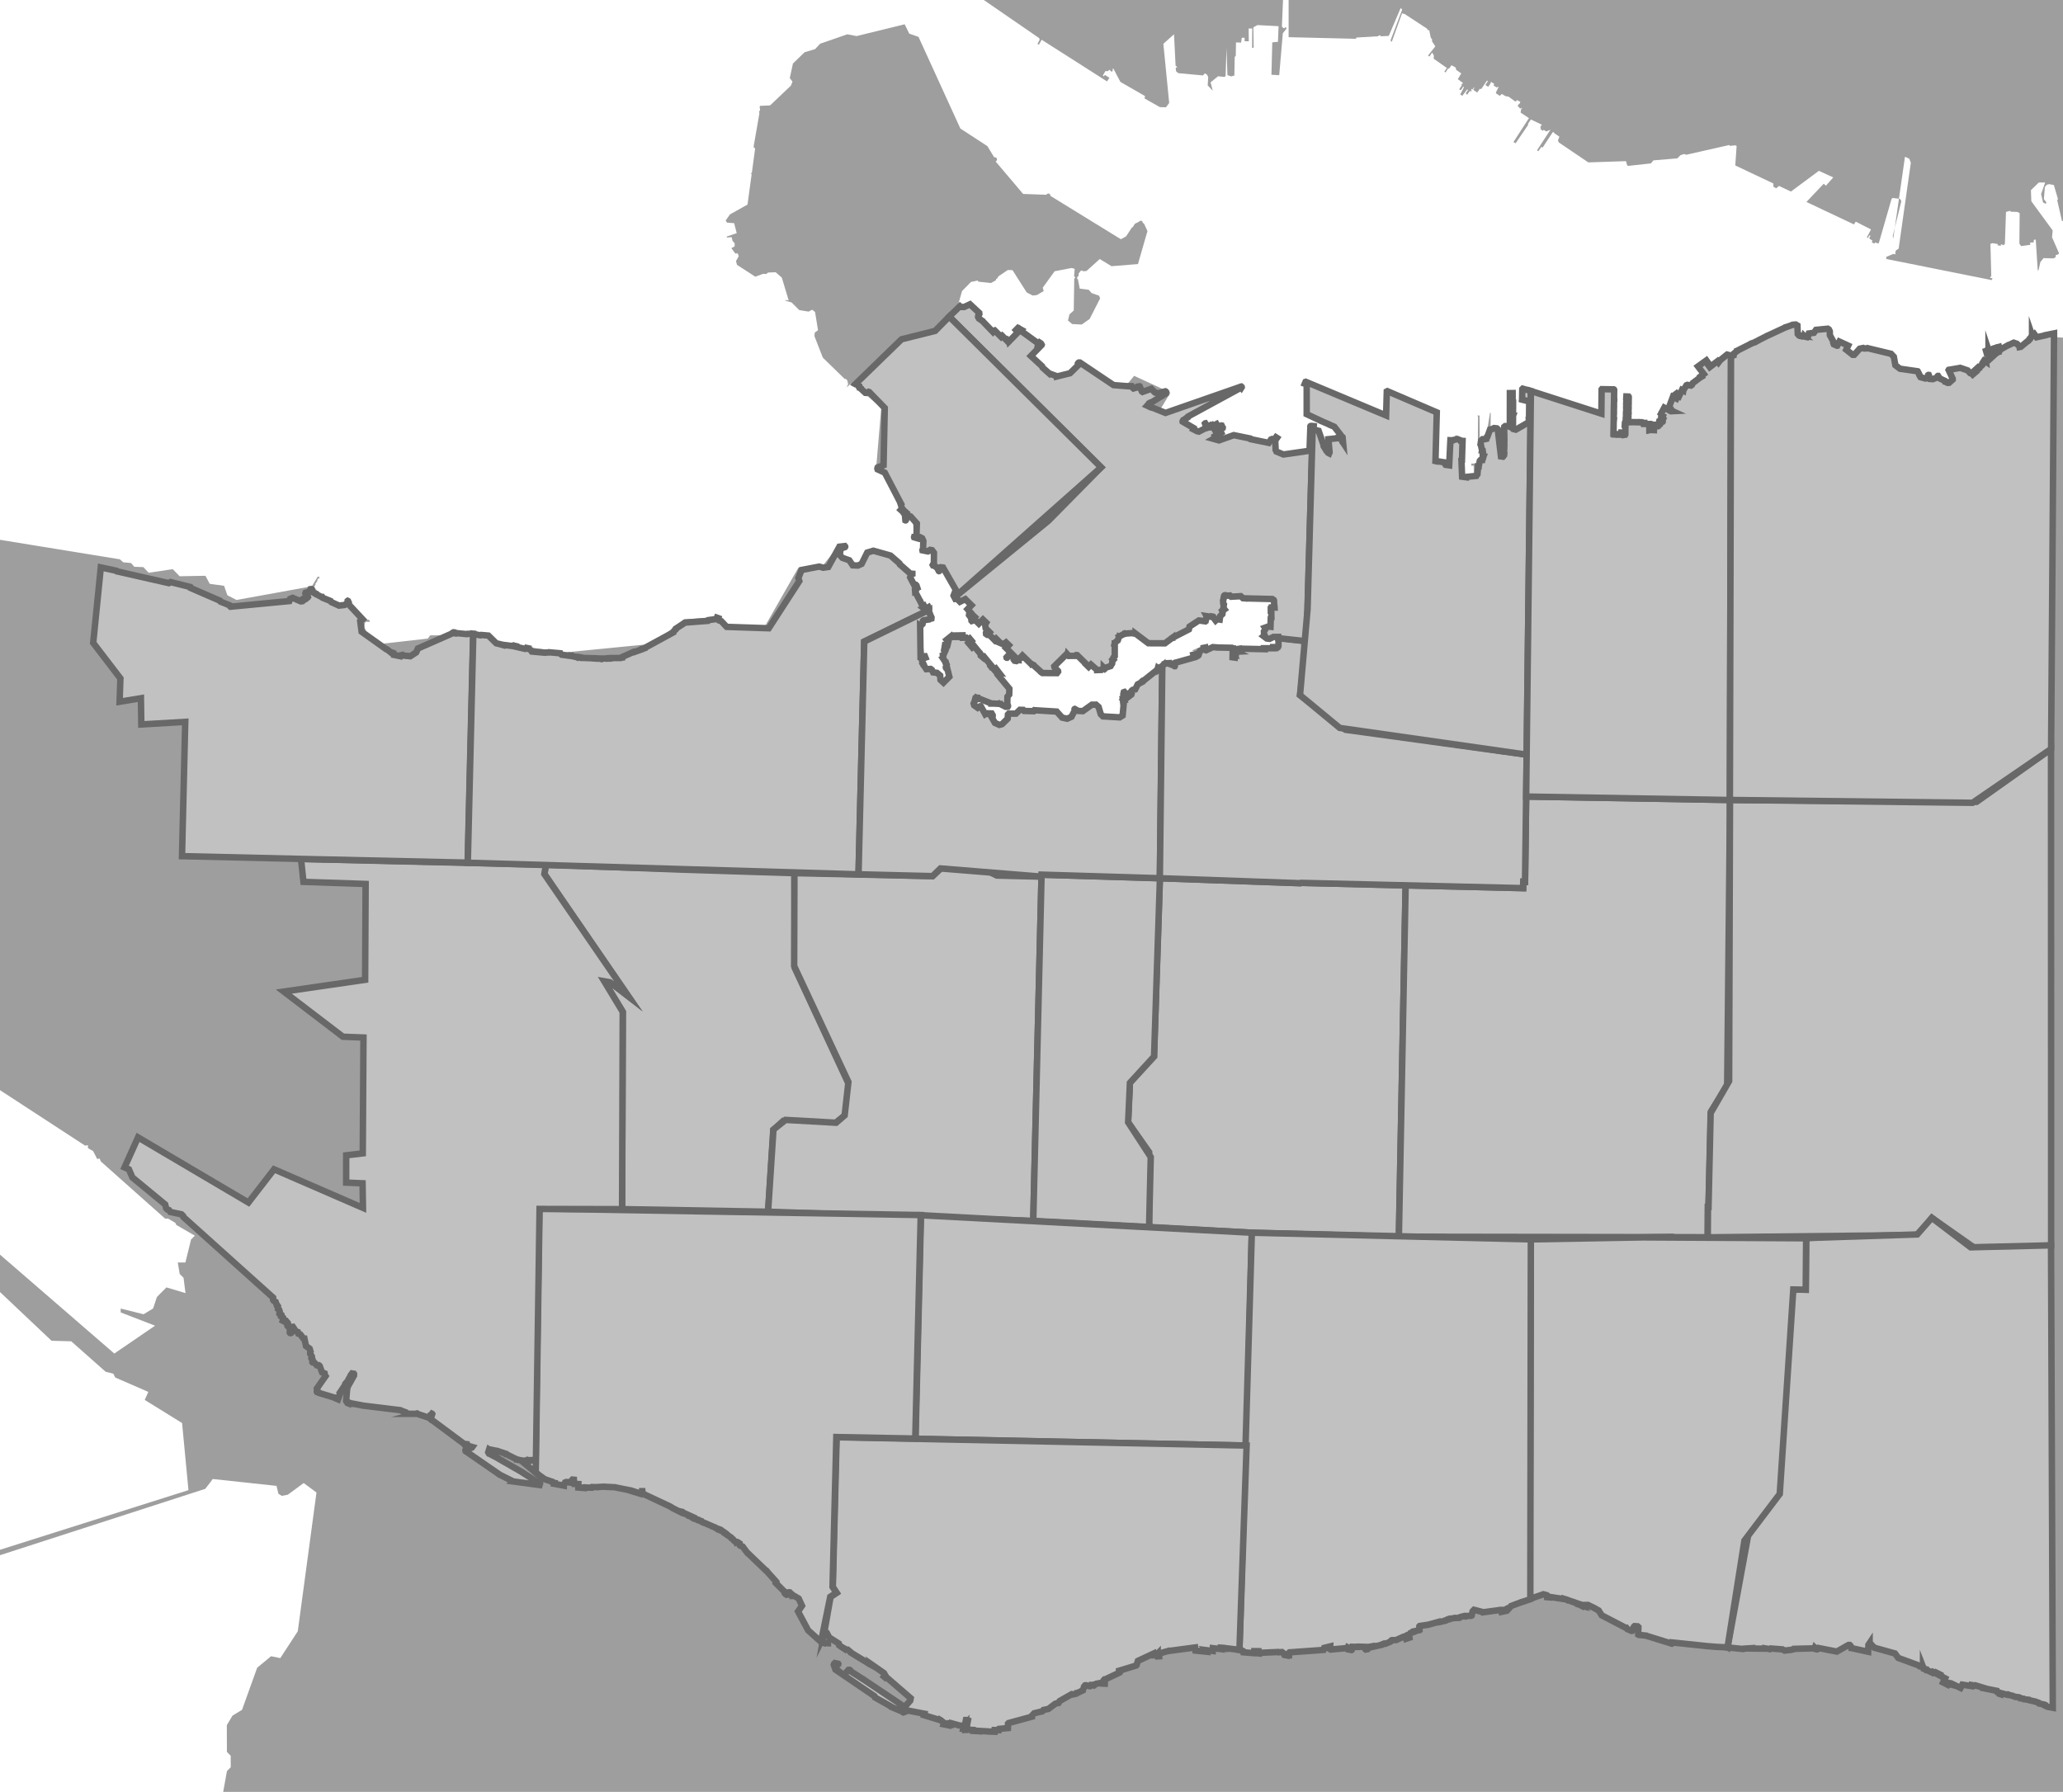 <?xml version="1.0" encoding="utf-8"?>
<!-- Generator: Adobe Illustrator 16.0.0, SVG Export Plug-In . SVG Version: 6.00 Build 0)  -->
<!DOCTYPE svg PUBLIC "-//W3C//DTD SVG 1.1//EN" "http://www.w3.org/Graphics/SVG/1.1/DTD/svg11.dtd">
<svg version="1.1" xmlns="http://www.w3.org/2000/svg" xmlns:xlink="http://www.w3.org/1999/xlink" x="0px" y="0px" width="320px"
	 height="278px" viewBox="55.061 18.531 320 278" enable-background="new 55.061 18.531 320 278" xml:space="preserve">
<g id="Layer_1">
	<polygon fill="#9E9E9E" points="514.035,244.45 513.838,74.167 512.151,73.137 506.805,73.525 505.247,74.478 504.323,73.513  500.89,75.018 500.137,74.694 465.551,84.558 453.915,81.353 454.109,79.341 450.229,77.055 447.816,78.172 438.097,72.428  437.42,72.504 428.899,66.354 407.76,77.185 406.937,76.708 406.801,76.491 401.641,76.155 401.305,76.308 393.938,72.297  370.93,70.614 370.711,70.362 370.265,70.338 368.312,72.197 368.014,71.862 367.438,71.646 360.992,76.432 359.571,75.608  357.431,76.007 357.982,77.5 357.261,77.954 356.907,77.824 356.612,77.954 356.037,77.189 353.414,77.06 351.877,75.872  349.506,75.578 348.93,73.779 348.358,73.32 343.325,72.632 342.831,73.437 341.561,72.956 341.755,71.944 340.432,71.426  340.068,72.231 339.421,71.949 338.768,69.666 337.042,69.414 336.459,70.327 335.578,70.22 335.396,70.815 334.03,70.649  333.979,69.067 325.226,72.607 325.201,72.919 324.607,72.919 323.531,73.648 323.031,73.59 322.015,74.259 321.698,74.836  321.482,74.59 320.25,75.524 319.709,74.765 319.839,74.654 319.688,74.495 318.431,75.388 319.318,76.548 318.877,76.883  318.91,76.973 318.521,77.379 318.409,77.28 318.06,77.609 318.083,77.686 317.184,78.357 316.813,78.175 316.66,78.21  316.092,78.869 316.216,79.175 315.914,79.052 315.479,80.032 315.081,79.616 314.863,79.774 315.228,80.262 315.151,80.438  314.522,80.145 314.088,81.045 314.193,81.098 314.075,81.309 313.98,81.269 313.782,81.657 314.27,81.932 314.411,82.256  314.634,82.38 314.646,82.444 314.334,82.509 314.258,82.639 313.493,82.191 313.059,82.209 312.807,82.481 312.876,82.715  312.812,82.857 312.835,83.151 312.771,83.292 312.781,83.698 312.4,83.757 312.241,83.952 312.15,84.392 311.216,85.122  310.975,85.08 310.882,84.957 310.876,84.346 309.883,84.364 309.892,84.11 309.866,84.064 307.419,84.07 307.387,86.288  305.652,86.306 305.305,86.065 305.428,79.008 305.364,78.949 303.593,78.931 303.458,79.02 303.423,82.765 291.262,78.837  291.156,78.937 291.133,80.349 291.256,80.525 292.215,80.818 292.208,84.117 289.962,85.298 289.662,84.987 289.599,79.542  289.189,79.53 289.263,84.729 288.457,84.747 288.363,84.817 288.322,89.228 288.056,89.316 287.786,89.276 287.764,88.688  287.663,88.546 287.435,85.07 286.27,85.129 286.293,82.587 286.179,82.587 285.546,86.545 284.787,86.61 284.594,86.475  284.558,83 284.24,82.988 284.24,83.046 284.329,83.158 284.295,86.728 284.505,86.722 284.976,88.861 284.723,90.02  284.529,90.007 283.949,92.179 283.949,90.432 283.278,90.457 283.29,90.78 283.648,90.774 283.674,92.286 283.544,92.315  283.533,92.534 282.191,92.435 281.798,92.188 281.827,86.979 281.098,86.849 281.109,86.091 280.768,86.091 280.762,86.874  279.939,86.962 279.887,90.455 279.686,90.732 279.427,90.79 279.222,90.614 279.169,90.328 277.65,90.098 277.818,82.482  270.26,79.195 270.166,82.828 257.71,77.537 257.431,78.125 257.685,78.243 257.354,82.207 257.813,83.082 261.985,84.776  263.367,86.5 261.151,86.735 261.319,88.787 261.182,88.911 259.719,85.216 258.842,84.969 258.86,84.692 258.337,84.68  258.284,88.173 258.107,88.401 254.032,88.849 253.202,88.302 253.079,87.056 252.861,86.691 252.362,86.597 251.615,87.156  247.129,85.815 244.129,86.851 243.338,86.598 243.62,86.468 243.551,86.321 243.706,86.238 243.655,86.139 244.491,85.68  244.386,85.497 244.25,85.474 243.765,85.721 243.722,85.609 244.69,84.909 244.531,84.609 243.444,85.05 243.356,84.957  243.844,84.669 243.903,84.559 243.779,84.376 242.763,84.876 242.639,84.723 241.062,85.521 240.828,85.439 240.791,85.55  240.161,85.105 240.225,84.957 238.513,83.917 238.746,83.494 247.584,78.607 247.526,78.524 236.153,82.515 235.217,82.157  235.182,81.805 236.622,79.443 230.982,76.838 230.091,77.921 228.907,78.404 222.551,74.722 222.273,74.768 222.21,74.898  222.21,75.028 222.268,75.139 220.334,76.732 218.884,76.886 218.852,76.798 218.028,76.496 217.91,76.538 214.977,73.768  216.858,71.833 216.852,71.661 216.747,71.514 216.6,71.465 216.404,71.524 216.114,71.795 213.445,69.914 213.385,69.771  213.462,69.69 212.975,69.401 212.584,69.79 212.862,70.132 211.498,71.532 211.406,71.433 211.371,71.463 210.46,70.562  210.319,70.698 206.935,67.897 206.843,67.621 207.025,67.232 205.479,65.743 204.474,66.083 204.09,66.031 203.722,65.685  204.284,63.691 205.675,62.272 206.729,62.048 206.801,62.23 208.782,62.442 209.532,62.013 209.583,61.812 209.754,61.724  209.931,61.406 211.388,60.419 212.116,60.443 214.323,63.906 215.241,64.377 215.881,64.313 216.946,63.689 216.811,63.156  218.646,60.614 221.276,60.109 221.76,60.238 221.668,61.321 221.728,61.479 221.821,61.497 221.821,61.65 221.692,61.755  221.615,66.71 220.95,67.293 220.716,68.258 221.368,68.804 222.851,68.879 224.079,68.015 225.708,64.816 225.538,64.399  224.392,64.004 223.938,63.487 222.545,63.309 222.263,61.874 222.119,61.764 222.204,61.417 222.357,61.387 222.375,60.969  222.75,60.488 223.167,60.617 223.598,60.564 225.65,58.717 227.473,59.828 231.575,59.499 233.048,54.377 232.535,53.261  232.294,53.054 232.277,52.906 232.154,52.801 232.001,52.771 231.779,52.854 231.757,52.925 231.098,53.243 230.763,53.777  230.639,53.824 229.729,55.206 228.922,55.643 217.981,48.911 217.995,48.818 217.867,48.595 217.613,48.548 217.399,48.678  217.368,48.749 213.759,48.62 209.496,43.582 209.642,43.47 209.708,43.294 209.695,43.141 209.596,42.999 209.442,42.929  209.271,42.934 208.221,41.205 204.026,38.471 197.533,24.25 196.099,23.75 195.388,22.297 187.942,24.125 186.483,23.853  182.291,25.306 181.491,26.152 179.862,26.64 178.057,28.386 177.569,30.638 177.986,31.197 177.739,31.82 174.508,34.887  172.967,34.952 172.884,35.105 172.961,35.493 172.89,35.758 172.779,35.881 172.861,36.088 171.945,41.339 172.191,41.574  171.686,45.324 171.492,45.429 171.656,45.528 171.01,50.269 168.287,51.797 167.617,52.744 167.834,53.068 168.939,53.156  169.334,54.704 167.783,55.228 167.817,55.381 168.551,55.323 168.675,55.87 169.017,56.286 169.011,56.756 168.505,57.027  169.116,57.862 169.493,57.844 169.646,58.28 169.224,59.044 169.381,59.621 172.222,61.46 173.444,61.008 173.914,61.048  174.197,60.812 175.379,60.767 176.332,61.603 177.39,65.117 176.831,65.093 176.872,65.176 177.854,65.457 179.037,66.639  180.484,66.874 181.048,66.581 181.49,66.939 181.946,69.761 181.435,70.132 181.395,70.69 182.693,74.012 186.093,77.329  186.263,77.305 186.504,77.582 186.615,78.141 186.386,78.659 186.985,78.07 187.461,78.175 188.091,78.799 188.121,79.033  188.343,78.928 191.755,81.786 190.933,91.543 191.908,91.82 195.583,99.458 195.777,98.988 196.059,98.858 196.265,98.858  196.641,99.105 196.854,101.98 197.641,102.256 197.97,102.149 198.122,102.267 198.064,104.03 199.162,104.29 199.379,104.142  199.478,104.142 199.778,104.424 199.695,106.164 199.721,106.228 200.802,107.263 200.942,106.911 201.314,106.775  203.233,109.827 203.089,110.737 202.876,110.896 203.17,111.554 203.565,111.52 203.959,111.902 204.776,111.492 205.754,112.445  205.149,113.05 205.544,113.52 205.379,113.72 205.426,114.072 205.599,114.25 205.91,114.203 206.047,114.062 206.256,114.274  205.737,114.804 205.751,114.88 205.81,114.898 206.134,114.563 206.886,115.305 207.521,114.664 208.027,115.176 207.851,115.499  207.886,115.922 208.556,116.669 208.456,116.663 208.309,116.533 208.231,116.539 208.002,116.787 208.014,116.956  208.114,117.045 208.261,117.086 208.409,116.993 209.31,117.838 209.498,117.68 210.021,118.149 209.981,118.203 210.064,118.296  210.575,118.444 210.946,118.326 211.038,118.243 211.475,118.678 211.11,119.079 212.416,120.415 212.28,120.596 212.286,120.937  212.474,121.108 212.785,121.097 213.604,120.274 216.891,123.226 218.942,123.122 219.332,122.756 218.713,122.133  220.23,120.369 222.183,120.323 223.665,121.615 223.611,121.714 223.976,122.032 224.335,121.65 225.159,122.496 225.817,122.536  226.288,122.131 226.464,122.325 226.646,122.118 226.84,122.195 227.429,121.86 227.634,121.535 227.634,121.159 227.893,121.018  228.102,118.343 228.584,117.75 228.661,117.432 230.014,116.839 230.807,116.851 230.931,116.956 231.113,117.003  231.269,116.969 232.398,117.526 233.228,118.627 235.5,118.709 240.861,115.157 240.774,115.045 240.909,114.898 241.98,115.027  242.127,114.981 242.297,114.123 243.116,114.252 243.121,114.188 243.22,114.194 243.214,114.277 243.447,114.606 243.417,114.7  243.529,114.941 243.871,114.655 244.252,114.661 244.329,114.12 244.662,113.826 244.69,113.474 244.608,113.281 244.943,113.038  244.82,112.863 244.902,112.329 244.778,112.122 244.979,110.963 245.719,111.003 245.919,111.292 246.85,110.986 252.466,111.579  252.653,112.813 252.389,112.818 252.317,112.854 252.308,114.331 252.212,114.383 252.177,115.776 251.612,115.763  251.331,115.916 251.437,116.074 251.251,116.25 251.127,116.645 251.273,117.14 251.116,117.251 251.626,117.598 252.335,117.521  252.606,117.314 253.348,117.367 253.324,118.925 253.2,119.083 251.175,119.136 251.175,119.254 248.311,119.342 248.3,119.465  248.109,119.431 248.074,119.314 246.945,119.108 246.711,119.274 246.693,119.462 246.91,119.813 246.887,120.008  246.735,120.138 246.701,120.248 246.743,120.348 246.044,120.335 246.084,118.942 245.879,118.918 245.879,119.053  243.038,119.089 242.556,119.777 241.574,120.297 241.386,120.309 241.297,120.238 241.251,120.038 241.421,119.82  242.168,119.531 242.544,119.133 242.544,118.939 241.668,118.797 241.38,118.945 241.15,118.939 240.074,119.403 240.032,119.516  240.615,119.575 240.786,119.704 240.833,119.892 240.733,120.068 240.627,120.115 240.615,120.003 240.169,120.133  240.228,120.562 237.176,121.432 237.222,121.62 236.988,121.62 236.878,121.778 236.555,121.248 235.597,121.471 235.039,122.059  234.832,121.924 234.567,122.024 234.597,122.212 232.421,124.01 232.309,124.029 232.133,124.158 232.1,124.312 231.194,124.906  230.966,125.422 230.624,125.47 230.317,125.875 230.449,126.146 229.942,126.58 229.937,126.368 229.53,125.816 229.39,125.797  229.373,126.038 229.296,126.033 229.14,129.477 228.94,129.659 226.093,129.5 225.899,129.305 225.429,127.847 225.218,127.67  224.424,127.612 223.388,128.393 222.454,128.587 221.647,128.245 221.571,128.304 221.495,129.01 221.054,129.763  220.318,129.945 219.666,129.651 218.993,128.847 215.553,128.63 215.359,128.788 213.977,128.724 213.789,128.528 213.2,128.522  212.571,129.158 211.583,129.14 211.354,129.297 211.271,129.933 210.288,130.833 209.786,130.833 209.517,130.67 208.846,129.645  209.023,129.552 208.868,129.269 208.534,129.251 208.526,129.351 207.898,129.338 207.185,128.051 207.002,128.076  206.773,128.288 206.599,128.282 206.186,127.877 206.162,127.67 206.509,126.818 211.389,128.178 211.431,128.095  211.431,128.001 211.367,127.919 211.283,127.889 211.317,126.612 211.575,126.337 211.61,125.361 209.894,123.263  210.002,122.927 207.316,119.821 207.492,119.539 207.147,119.285 207.03,119.35 206.425,119.044 206.412,119.044 206.059,118.68  205.896,118.833 205.479,118.316 205.867,117.94 205.619,117.657 205.515,117.732 205.268,117.434 204.509,117.352  204.497,117.124 203.391,117.105 203.398,117.488 202.934,117.464 202.78,117.293 202.132,117.833 202.261,118.104  201.426,120.751 201.932,121.593 201.826,122.087 201.963,122.374 202.104,122.438 202.267,123.291 201.38,124.121  201.092,123.821 200.969,123.191 200.444,122.733 200.039,122.68 199.91,122.591 199.755,122.268 199.092,122.038 198.858,122.115  198.752,122.081 197.771,115.766 198.103,115.555 198.291,114.903 199.678,114.478 197.097,110.137 197.361,109.967  197.485,109.608 196.72,108.15 196.702,107.49 193.672,104.833 190.239,103.928 189.545,104.092 188.345,105.98 187.422,106.051  185.435,104.917 185.259,104.669 185.371,103.722 186.083,103.411 185.947,103.151 185.423,103.105 185.1,103.234 182.683,106.292  178.879,106.64 173.587,115.917 167.697,115.57 167.231,115.088 167.197,114.866 166.45,114.459 166.385,114.305 161.139,114.616  156.287,118.414 142.057,119.814 141.838,119.579 132.378,118.309 131.083,117.021 121.787,117.104 121.417,117.604  114.496,118.387 112.061,116.905 111.585,115.831 111.655,115.212 111.804,115 112.396,115.005 112.437,114.946 112.391,114.8  112.262,114.687 111.694,114.641 111.625,114.693 111.625,114.783 111.518,114.871 111.349,114.76 111.518,114.612 109.36,112.331  109.465,112.007 108.925,111.323 109.048,111.752 108.261,112.092 106.622,111.763 106.387,111.375 104.723,110.727  103.819,109.668 103.8,109.592 104.012,109.204 103.972,109.099 104.012,109.021 104.047,109.045 104.312,108.587 104.282,108.51  104.394,108.309 104.569,108.263 104.653,108.108 104.365,107.961 103.437,109.49 91.757,111.612 90.334,110.884 89.817,109.413  87.589,109.107 86.929,107.86 82.925,107.932 81.86,106.833 78.121,107.391 77.297,106.515 75.885,106.462 75.397,105.886  74.174,105.762 73.657,105.303 54.818,102.239 53.165,103.393 52.696,103.357 52.107,102.758 35.296,102.424 12.979,122.157  8.685,135.085 8.985,135.68 7.59,136.043 7.59,136.785 9.042,136.75 11.484,140.032 11.967,140.12 12.913,141.037 11.29,148.382  13.096,146.653 13.56,147.083 14.783,145.865 16,145.812 22.687,158.496 24.463,159.378 26.858,168.276 53.66,186.059  53.835,186.548 53.971,186.618 53.866,186.718 53.872,186.886 68.268,196.271 68.685,196.193 68.714,196.664 69.502,197.11  70.146,198.354 70.523,198.261 70.687,198.708 80.679,207.595 81.132,207.583 82.261,208.252 82.414,208.577 85.29,210.236  84.697,210.828 83.82,214.392 82.638,214.397 82.938,216.181 83.533,216.77 83.833,219.146 80.874,218.262 79.397,219.75  78.809,221.533 77.334,222.428 73.781,221.545 73.781,222.144 79.115,224.201 72.792,228.524 -13.854,153.534 -13.93,153.746  63.058,226.541 66.11,226.623 71.453,231.353 72.635,231.646 72.935,232.24 78.068,234.476 77.51,235.717 83.303,239.304  84.295,249.716 16.526,271.165 16.292,270.988 16.057,271.036 16.038,271.381 9.616,273.463 9.499,273.898 9.934,274.216  10.323,275.1 10.899,275.476 11.386,275.31 11.334,274.94 10.811,274.822 10.446,274.187 10.499,273.953 47.482,262.093  47.852,262.139 86.899,249.514 87.665,248.525 87.667,248.525 88.053,247.987 97.955,249.054 98.242,250.267 98.766,250.601  99.695,250.43 102.166,248.613 104.152,250.084 101.252,271.613 98.538,275.775 97.109,275.481 94.952,277.267 92.604,283.801  91.128,284.696 90.245,286.177 90.258,290.327 90.846,290.923 90.852,292.705 90.265,293.3 88.229,304.569 87.388,304.958  87.147,305.517 87.323,306.722 86.182,307.753 77.443,306.229 77.237,305.822 76.713,306.076 75.966,305.91 76,306.445  86.804,308.321 87.646,309.022 88.241,309.022 88.829,308.722 90.288,309.402 91.041,310.397 90.318,311.68 90.318,312.274  89.731,312.866 90.073,316.007 92.025,316.985 104.593,389.829 105.274,390.011 106.098,393.133 105.003,395.139 105.115,396.661  105.667,397.168 105.497,401.579 106.274,402.96 106.309,403.661 514.038,403.661 514.038,244.45 514.035,244.45 	"/>
	<g>
		<path fill="#9E9E9E" d="M-51.579-49.695l0.487,0.241l0.512,1.609l-0.158,0.254l0.436,4.23l-0.17,0.077l-0.118,0.312l0.5,1.412 l-0.053,0.136l-0.317,0.058l-0.071-0.164l-0.1-0.076l-0.194,0.175l-0.019,0.17l0.094,0.094l-0.077,0.153l-0.564-0.182 l-0.195,0.034l-0.059-0.176l-0.147-0.046l-0.071-0.229l-0.776,0.059l-0.047,0.388l-0.283,0.394l0.041,0.612l-0.594,0.663 l-0.105,0.336l-0.777,0.524l-0.147,0.258l-0.337,0.212l-0.164,0.012l-0.206-1.11l-0.212-0.1l-0.188-0.383l-0.212,0.159h-0.064 l-0.013-0.1l-0.041-0.024l-0.123-0.005l-0.218-0.243l0.169-0.47l-0.247,0.212l-0.071,0.013l-0.386-0.642l0.195-0.906l0.293-0.229 l0.153-0.47l0.529-0.118l0.223-1.175l0.147-0.194l0.182-0.053l0.73-1.728l-0.253-0.488l-0.193,0.089l-0.106-0.2l-0.212-0.142 l-0.107-0.838l0.294-0.728l-0.1-0.247l0.077-0.265l-0.147-0.019l-0.1-0.228l0.078-0.148l-0.158-0.129l0.1-0.734l-0.1-0.118 l0.023-0.242l0.118-0.089l-0.008-0.221l-0.118-0.093l0.358-1.123l0.2,0.024l0.129-0.093l0.147-0.365l0.124-0.023l0.105,0.206 l0.158-0.26l0.064,0.013l0.035,0.082l0.194,0.013l0.111,0.176l0.142-0.407l0.229,0.118l0.524,1.159l0.476,0.395l0.052-0.165 l0.176,0.059L-51.579-49.695L-51.579-49.695z"/>
		<path fill="#9E9E9E" d="M-55.454-35.825l-0.135-0.158l-0.111-0.435l-0.217,0.058l-0.13-0.046l-0.036-0.799l0.135-0.018 l0.654-0.541l0.182-0.006l0.147-0.206l0.33,0.052l-0.024,1.188l-0.094,0.034l-0.052,0.43l-0.248,0.287l-0.153,0.006l-0.089-0.183 L-55.454-35.825L-55.454-35.825z"/>
		<path fill="#9E9E9E" d="M504.453,28.828l-0.117-0.047l-0.235,0.058l-0.182-0.158v-0.064l0.087-0.04l0.021-0.047l-0.016-0.053 l-0.153-0.136l-0.233-0.005l-0.112-0.064l0.433-2.659l0.628-0.766l0.096-0.476l0.246-0.14l0.059,0.005l0.094,0.112l-0.205,0.706 l0.141,0.148l0.729-0.042l0.153,0.133l0.07,0.207l0.065,0.006l0.036,0.053l-0.09,1.054l-0.118,0.105l-0.109,0.253l-0.401,0.315 l0.012,0.199l-0.265,0.371l0.065,0.153l0.093,0.03l0.048,0.053l-0.069,0.289l-0.042,0.047h-0.13l-0.035,0.046l-0.064,0.03 l-0.054,0.071l-0.123,0.024l-0.218,0.23H504.453L504.453,28.828z"/>
		<path fill="#9E9E9E" d="M510.081,12.909l0.7,0.83l-0.312,0.882l0.194,0.817l-1.129,2.093l-0.7,0.065l0.377-3.646L510.081,12.909 L510.081,12.909z"/>
		<path fill="#9E9E9E" d="M498.467,17.354l-0.688-0.154l-0.188-0.218l-0.953-0.087l-0.199-0.518l0.218-0.495l0.169-0.064 l-0.028-1.101l0.332-0.046l1.312,0.789l0.221,0.376l0.036,0.325l1.017,0.892l-0.229,0.547l-0.228,0.158L498.467,17.354 L498.467,17.354z"/>
		<path fill="#9E9E9E" d="M-3.905-40.841l-0.101-0.064l-0.046-0.1l-0.277-0.042l-0.235-0.324l0.377-1.529l-0.209-0.874l0.059-0.278 l0.158-0.034l0.7,0.87l-0.123,2.265l-0.148,0.094L-3.905-40.841L-3.905-40.841z"/>
		<path fill="#9E9E9E" d="M-7.339-39.458l-0.471-0.271l-0.124,0.012L-8.116-39.6l-0.452-0.772l0.465-0.82l0.104-0.025l0.123,0.183 l0.383,0.193l0.077,0.1l0.229-0.012l0.164,0.093l0.146,0.377l-0.083,0.334l0.046,0.07v0.194l-0.229,0.183L-7.339-39.458 L-7.339-39.458z"/>
		<path fill="#9E9E9E" d="M-3.789-44.633l0.019-0.182l0.099-0.164l0.124-0.052l0.165,0.082l0.183,0.312l-0.111,0.463l-0.269,0.089 l-0.089-0.03l-0.112-0.225L-3.789-44.633L-3.789-44.633z"/>
		<path fill="#9E9E9E" d="M-4.699-46.286l0.141-0.376l0.277-0.031l0.092,0.059l0.083,0.241l-0.064,0.259l-0.299,0.105l-0.165-0.035 L-4.699-46.286L-4.699-46.286z"/>
		<path fill="#9E9E9E" d="M514.038-28.144l-7.158,6.898l-0.514,0.064l-0.451,0.441l-1.171,0.429l-0.247-0.206l-2.279,0.205 l-0.622,1.388l-0.33,0.293l-0.37-0.24l-1.417,0.021l-0.324-0.41l-0.493-0.041l-0.519,0.282l-0.575-0.218l-0.807,0.265l-1.468-0.17 l-0.128,0.882l-0.778,0.54l-2.554-0.129l-5.882,5.71l1.229,6.158l0.822,1.11l1.118,0.295l1.105-0.518l1.446,0.917l0.33,0.012 l1.099-1.459l1.705-0.576l4.812,1.439l0.293-0.083l3.704,1.212l0.808,1l0.037,7.802l-4.431,6.086l-5.19,1.218l-0.064-0.052 l-0.035-0.334l-0.165-0.099l-0.473,0.223l-0.083,0.445l-0.723,0.388l-0.665,1.441l0.213,0.277l0.527,0.247l0.261,0.699 l0.258,0.183l0.065,0.407l-0.259,0.552l-0.488,0.135l-0.371,0.542l-1.929,1.094l-1.564-0.141l-0.991,0.869l-1.234-0.417 l-0.342,0.423l1.191,7.164l-0.51,0.911l0.34,2.948l0.17,0.223l-1.025,12.974l-6.046,3.097l-3.17,4.111l0.03,0.47l-1.106,0.635 l0.016,0.429l-1.092,1.493l-0.493,0.013l-8.13-6.01l-3.088,1.018l-1.008-0.16l-0.152-0.963l-0.472,0.388l-2.183-1.087 l-7.478,0.324l-22.327-11.536l-0.588,0.194l-0.156-0.018l-0.087-0.053l-4.587,2.544l-0.206-0.164l-0.195-0.377l-2.23-0.929 l-0.565-1.405l-0.171-0.07l-4.186,1.18l-0.391-0.107l-0.507-0.688l-0.279-0.064l-0.123,0.142l-1.576-0.364l-4.925,3.676 l-1.365,5.669l-0.688,0.571l-0.229-0.035l-0.306-0.346l0.028-0.741l-0.058-0.041l-0.07,0.024l-0.953,1.141l-0.276-0.046 l-0.154-0.158l-0.027-0.154l-0.076-0.046l-0.083,0.053l-0.225,1.594l0.418,1.447l-0.488,0.342l-0.465,1.189l-5.079,0.235 l-0.686-0.306l-0.232-0.318l-0.014-0.276l-0.515-0.57l-0.313-0.066l-0.217-0.181l-0.029-0.201l-0.076-0.041l-0.076,0.041 l0.334,1.286l-0.059,0.2l-0.358,0.293l-0.364,1.112l-0.306,0.312l-0.194-0.124l-0.022-2.063l-0.366-0.112l-0.271,0.165 l-0.534,1.107l0.853,7.757l-0.094,0.129l-0.136-0.024l-0.124-0.527l0.229-0.871l-0.687-2.136l-0.229-0.111l-0.483,0.064 l0.006,2.124l-0.116,0.071l-1.75-0.34l-0.164-0.2l0.007-2.682l-0.172-0.129l-3.404,0.695l-1.071,0.992l1.229,4.858l-0.053,0.141 l-2.854,0.077l-0.845-1.363l0.679,1.751l3.076-0.035v0.235l-3.157,0.077l-0.065-0.158l-0.336,0.064l-0.55-1.475l0.183-0.148 l-0.012-0.129l-0.271,0.147l-0.077-0.277l-0.575,0.053l-0.259-0.817l-0.764-0.024l-0.47,0.84l-0.246,0.077l-0.053,0.676 l-1.193,1.169l0.479,1.089l-0.091,0.47l-0.557,0.206l-0.391-0.324l-0.114-0.653l0.178-0.218l-0.23-0.093l-0.166-1l0.261-0.829 l-0.472-1.364l-0.753,0.093l-0.429-2.921l-0.359-0.423l-0.571,0.164l0.518,6.396l-0.341-0.129l-1.604-6.27l-0.946,0.222 l-0.342-1.388l0.277-0.083l-0.26-0.981l-0.312,0.065l-0.74-3.234l0.117-0.176l-0.636-2.181l-0.718-0.142l-0.376,0.089 l-0.305,0.364l-0.151,1.87l0.376,0.488l-0.075,0.259l-0.429-0.229l-0.301-1.287l0.629-1.806l-0.99,0.005l-1.221,1.188l0.065,1.717 l3.311,4.528l-0.101,1.064l1.082,2.459l-0.111,0.188l-0.4,0.118v0.3l-0.323,0.206l-1.566-0.042l-0.491,0.613l-0.285,1.259 l-0.124,0.006l-0.307-4.75l-0.293,0.035l-0.023,0.389l-0.564,0.042l0.032,0.346l-1.421,0.195l-0.27-0.389l0.042-4.711 l-0.343-0.201l-1.064-0.034l-0.053-0.142l-0.659,0.176l-0.17,4.934l-0.117,0.153l-0.241,0.094l-0.018-0.129l-0.247-0.013 l-0.012,0.218l-0.505-0.076l0.053-0.195l-0.83-0.142l-0.329,0.111l0.135,4.975l-0.199,0.295l0.394,0.082l-0.117,0.271 l-16.377-3.282l0.04-0.341l1.076-0.441l0.359,0.065l-0.083-0.2l0.103-0.4l0.435-0.283l1.889-13.333l-0.246-0.623l-0.664-0.298 l-1.818,12.708l-0.076-0.407l1.334-5.411l-0.204-0.364l-1.172-0.129l-0.151,0.17l-1.971,6.839l-0.194,0.024l-0.364-0.142 l-0.159,0.194l-0.376-0.235l0.106-0.259l-0.388-0.219l-0.106-0.147l0.195-0.376l-0.154-0.064l-0.288,0.44l-0.13-0.105l0.653-1.24 l-2.371-1.211l-0.281,0.429l-7.369-3.487l2.688-2.829l0.334,0.312l1.136-1.287l-2.223-1.025l-4.334,3.218l-1.849-0.872 l-0.443,0.364l-0.419-0.229l-0.031-0.523l-5.895-2.792l0.207-3.005l-0.188-0.117l-0.89,0.089l-0.03-0.142l-6.711,1.519 l-0.312-0.118l-0.571,0.182l-0.494,0.495l-3.71,0.312l-0.391,0.469l-3.556,0.389l-0.117-0.093l-0.194-0.646l-5.839,0.195 l-4.581-3.1l-0.129-0.312l0.223-0.577l-0.794-0.546l-0.03-0.111l-0.192-0.065l-1.582,2.412l-0.195-0.118l-0.467,0.677 l-0.211-0.129l2.081-3.194l-0.641,0.259l-0.411-0.253l-0.113,0.158l-0.407-0.271l0.124-0.183l-0.149-0.094l0.261-0.406l-1.7-0.806 l-0.468,0.712l0.092,0.059l-1.993,2.928l-0.325-0.206l2.399-3.706l-1.285-0.846l0.049-0.459l0.182-0.265l-0.059-0.035 l-0.092,0.089l-0.1,0.03l-0.117-0.03l-0.036-0.059l-0.006-0.052l-0.128-0.072l-0.03-0.088l-0.146-0.071l0.246-0.388l0.043,0.03 l0.096-0.142l-0.024-0.03l0.077-0.13l-0.512-0.282l-0.188,0.201l-0.106,0.012l-1.065-0.767l-0.093,0.03l-0.193-0.1l-0.048,0.077 l-0.653-0.384l-0.081,0.024l-0.248,0.259l-0.559-0.375l-0.063-0.124l0.417-0.854l-0.14-0.077l-0.088,0.153l-0.559-0.346 l0.136-0.218l-0.488-0.33l-0.108,0.165l0.038,0.04l-0.399,0.564l-0.43-0.294l0.395-0.594l-0.152-0.083l-0.907,1.348l-0.158-0.112 l-0.447,0.617l-0.611-0.416l0.182-0.277l-0.129-0.085l-0.047,0.059l0.042,0.047l-0.136,0.198l-0.142-0.099l-0.118,0.193 l0.112,0.083l-0.112,0.153l-0.183-0.111l-0.398,0.583l-0.077-0.053l-0.018,0.03l-0.079-0.077l-0.029-0.158l0.316-0.481 l-0.122-0.083l-0.772,1.023l-0.096-0.077l0.006-0.029l-0.124-0.083l-0.034,0.03l-0.065-0.059l0.589-1.134l-0.118-0.088 l-0.323,0.487l-0.082,0.019l-0.042,0.035l-0.118-0.071l0.007-0.024l-0.064-0.052l0.424-0.642l-0.136-0.07l0.065-0.118l0.14,0.088 l0.027-0.024l-0.059-0.046l0.108-0.16l-0.788-0.587l0.535-0.888l-0.782-0.547l-0.091-0.37l-0.621-0.343l-0.041,0.013l-0.329,0.47 l-0.1,0.029l-0.065-0.046l-0.418,0.647l-0.182-0.129l0.395-0.571l-2.047-1.435l0.034-0.482l-0.274-0.48l-0.412,0.622l-0.229-0.142 l1.135-1.434l-0.505-0.771v-0.313l-0.207-0.283l-0.224-1.099l-0.107-0.088l-0.048,0.077l-0.159-0.118l0.061-0.092l-3.658-2.394 l-0.07,0.058l-0.236-0.13l-1.59,4.42h-0.095l-0.106-0.2l1.809-4.781l-0.246-0.223l-1.835,4.315l-1.275,0.059l0.005-0.136h-0.312 l-0.026,0.13l-3.421,0.2l-0.063,0.195L254.943,24.3v-8.238l-0.43-0.642l0.171,0.707l-0.194,0.523l-0.353,0.324l-0.234,5.704 l0.335,0.272l0.252-0.241l0.131,0.258l-0.577,0.723l-0.559,6.504l-1.205-0.064l0.128-5.027l0.883-0.088l0.094-2.422l-3.28-0.17 l-0.631,0.353l0.049,3.168l-0.248,0.006l0.029-2.999h-0.558l0.022,1.981h-0.646l-0.007-0.546l-0.436,0.006l-0.111,0.753 l-0.788-0.035l-0.034,2.064l-0.165,0.201l-0.054,2.881l-0.529,0.129l-0.547-0.2l-0.139-4.235l-0.141,4.324l-0.13,0.194 l-1.041-0.105l-1.163,0.946l0.338,1.293l-0.782-0.823l0.076-1.312l-0.194-0.364l-0.322-0.194l-0.289,0.323l-3.816-0.348 l-0.358-0.288l-0.065-0.53l0.259-0.147l-0.27-0.182l-0.248-4.886l-1.652,1.475l0.904,9.172l-0.489,0.676l-0.959-0.024 l-2.375-1.352l0.077-0.364l-3.817-2.193l-1.089-2.058l-0.134,0.024l0.041,0.206l-0.077,0.223l-0.235-0.041l-0.153-0.247 l-0.328,0.223l-0.359-0.012l-0.395,0.7l0.16,0.111l0.153-0.218l0.705,0.441l-0.364,0.57l-10.145-6.468l-0.417,0.759l-0.235-0.1 l0.337-0.634l-0.053-0.266l-13.014-8.958l-0.412,0.306l-0.512,0.111l-0.7-0.153l-0.582-0.718l0.241-0.571l-0.941-5.95l0.154-0.259 l0.128-1.345l-0.253-0.283l-0.292-0.093l-0.194,0.093l-0.131,0.459l-0.287,0.265l-0.653,0.153l-0.987-0.219l-2.834,0.841 l-0.493-0.276l-0.013-0.153l0.089-0.099l1.036-0.029l1.918-0.995l1.352-1.7l-0.547-0.618l-0.711-0.188l-2.264,1.206l-3.423-0.241 l-3.824-2.082l-3.652,1.993l-0.201-0.071l-0.105-0.129l0.089-0.164l0.071-0.013l0.188,0.106l0.071-0.129l-0.089-0.455 l-1.958-2.183l-0.793-0.271l-0.605,0.712l-0.176,0.04l-0.158-0.07l-0.059-0.129l0.864-1.013l-3.158-6.598l-0.136-0.046 l-0.158,0.253h-0.047l0.153-0.581l-1.658-1.104l-0.659-0.012l-0.188,0.136l-0.187,1.357l-0.077,0.042l-0.212-0.006l-0.136-0.118 l-0.123-0.428l-1.576-0.899l-6.551,0.417l-0.259,0.407l-3.54-1.265l-1.088,0.229l-2.463-0.552l-0.583-0.454l-6.927-0.488 L141.19-18.878l-3.605-0.535l-1.742-1.247h-0.376l-0.771-0.37l-0.553-0.006l-0.194,0.369l-0.03,0.007l0.053-0.223h-1l-0.047,1.27 l0.158,0.006l-0.012,0.165l-0.059,0.083l-0.083,0.041h-0.111l-0.141-0.153l-0.053-0.401l-8.904-6.067l-9.136-0.335l-5.955-6.574 l-4.797-1.16l-1.347,1.018l-0.794,0.052l-1.715-1.734l-0.229-1.252l-0.858-1.199h-0.376l-0.083,0.082l-0.117,0.013l-0.129-0.048 l-0.094-0.105l-0.035-0.142l0.024-0.099l-1.773-0.871l-2.954,0.817l-0.66-0.464l-0.328-0.018l-0.464,0.2l-0.271-0.071 l-1.207-1.394l-1.117-0.318l-1.733,0.981l-0.005,0.423l-1.506,1.941l-0.546-0.311l-0.454,0.234l-0.611-0.258l-3.683,2.557 l-6.139-0.105l-2.048-2.104l-1.305,0.38l-2.24-0.792l-0.599-0.812l-0.976-0.307l-0.136-0.228l-0.047-0.423l-2.591-1.616 l-0.077-0.3l-0.735-0.33l-0.617,0.012l-0.147,0.177l-0.189,0.046l-0.211-0.071l-0.077-0.207l-0.388,0.03l-0.078,0.177 l-0.146,0.046l-0.078-0.077l-0.024-0.099l-2.541,0.306l-1.063,1.1l0.066,0.189l-2.182,0.717L56.4-37.11l-6.809,3.634l-4.828,0.293 l-0.923-0.711l-0.564,0.753l-6.673-5.623l-3.205-0.207l-0.806,0.382l-1.889,4.316l0.617,1.311l-0.153,0.695l-1.019,0.329 l-0.312,0.665l-3.046-0.599l-0.66,0.459l-0.694-0.459l0.037-1.253l-0.141-0.277l-0.371,0.069l-0.152-0.83l-0.371-0.446 l-0.299-0.136l-0.905,0.326l-0.07,0.277l1.571,8.097l-1.953,2.73l-0.469,0.194l-1,1.247l-0.158,0.906l-0.671,0.13l-0.61,0.558 l-0.571-0.271l-0.188-1.312l-0.241-0.235l-0.723,0.481L17.853-21l-1.706,0.524l-1.24-0.753l-0.077-0.265l-0.777-0.317 l-0.176,0.141l-0.228,4.994l-1.252,0.983l-0.746-0.093l-0.812,0.446l-0.578-0.141l-0.07,0.382l-0.429,0.599l-1.394,0.382 l-0.312-0.164l-0.229-0.323l-0.03-0.481l-0.335-0.166l-0.288-0.511l0.1-0.707l-0.4-0.181l-1.07,0.429l-0.342-0.306l0.025-0.529 l-1.94-3.821l-0.018-0.846L3.262-22.1l-0.317-0.065l-0.183-0.158l1.188-3.481l-0.683-0.671l-0.052-0.353l0.471-0.946l-0.201-0.284 l-0.487-0.019l-0.677-0.817l-0.135-1.11l-0.746-0.336l-0.383-1.265l1.453-5.787l-0.342-0.487L1.38-37.674l-0.357-0.123l3.576-9.04 L4.01-47.361l-0.059-0.182l0.147-0.142l0.283,0.177l0.194-0.165l-0.041-0.463l-0.123-0.089l-0.035,0.117l-0.353-0.035 l-0.281-0.481l0.253-0.553l-0.722-0.415l-0.023-0.54l-0.33-0.194l-0.222-0.629l-0.441-0.325l-0.358-1.086l-0.29-0.254 l-0.186-1.218l-0.235-0.236L1.012-54.13l-0.268,0.263l0.104,0.247l-0.824,0.594h-0.594l-0.595-0.293l-0.359-1.546l-0.259-0.182 l-0.253,0.019l-0.324,0.228l-0.606-0.807l0.812-1.036l0.106-0.04l0.089,0.218l0.17,0.124l0.265,0.053l0.164-0.459L-1.053-57h1.588 v0.064l0.547,0.023L1.117-57h512.921"/>
	</g>
	<path fill="#C1C1C1" stroke="#686868" stroke-miterlimit="10" d="M160.904,153.448l17.384,0.549l0.059,14.719l8.387,18.069 l-0.03,3.366l-0.738,1.579l-1.384,1.072l-8.027-0.376l-1.548,1.418l-0.805,12.679l-22.639-0.406l0.101-30.607l-2.869-4.746 l0.978,0.188l2.753,2.144l-13.022-18.97l0.244-1.444L160.904,153.448L160.904,153.448z"/>
	<path fill="#C1C1C1" stroke="#686868" stroke-miterlimit="10" d="M174.2,206.519l0.834-12.743l1.877-1.501l7.845,0.441l1.324-1.146 l0.582-5.178l-8.416-17.986l0.042-14.415l21.429,0.467l1.373-1.291l4.979-0.61l3.606,1.809l6.937,0.173l-1.281,53.405 L174.2,206.519L174.2,206.519L174.2,206.519z"/>
	<path fill="#C1C1C1" stroke="#686868" stroke-miterlimit="10" d="M249.23,209.778l-15.931-0.888l0.011-11.6l-3.272-4.654 l0.279-6.122l3.744-4.086l0.908-27.647l21.8,0.771l0.105-0.053l16.218,0.394l-1.046,54.512L249.23,209.778L249.23,209.778z"/>
	<path fill="#C1C1C1" stroke="#686868" stroke-miterlimit="10" d="M233.3,208.891l-17.966-0.947l1.289-53.709l18.359,0.553 l-0.911,27.649l-3.743,4.085l-0.277,6.124l3.506,5.396L233.3,208.891L233.3,208.891z"/>
	<path fill="#C1C1C1" stroke="#686868" stroke-miterlimit="10" d="M323.391,144.68l-0.42,42.231l-2.526,4.08l-0.376,14.774h-0.091 l-0.029,4.71l-47.901-0.074l1.046-54.51l18.225,0.427l0.024-1.012l0.275,0.02l0.174-13.219l31.596,0.534v2.039H323.391 L323.391,144.68z"/>
	<path fill="#C1C1C1" stroke="#686868" stroke-miterlimit="10" d="M373.211,211.748l-11.538,0.617l-6.951-4.885l-1.661,2.209 l-0.823,0.453l-32.278,0.35l0.029-4.709h0.088l0.329-14.57l2.867-4.96l0.134-43.613l38.246,0.294l11.55-8.188l0.018,77.002H373.211 L373.211,211.748z"/>
	<path fill="#C1C1C1" stroke="#686868" stroke-miterlimit="10" d="M249.23,209.778l-0.806,33.019l-51.348-1.052l0.846-34.677 L249.23,209.778L249.23,209.778z"/>
	<path fill="#C1C1C1" stroke="#686868" stroke-miterlimit="10" d="M373.476,283.479l-0.815-0.155l-0.011-0.013l-0.212-0.096 l-0.035-0.065v-0.042l-0.012-0.016l-0.06-0.023l-0.087,0.033l-0.102-0.021l-0.017-0.019v-0.071l-0.006-0.012l-0.776-0.164 l-0.076-0.118l-0.562-0.19L370.7,282.5l-0.853-0.186l-0.06-0.07l-0.789-0.092l-0.075-0.078l-0.511-0.064l-0.083-0.119l-0.212-0.049 l-0.006-0.007l-0.423-0.054l-0.02,0.008l-0.514-0.182l-0.011-0.014l-0.471-0.095l-0.082-0.072l-0.042-0.012l-0.044,0.028h-0.075 l-0.025,0.019l-0.964-0.252l-0.038,0.175l-0.071-0.023l0.039-0.176l-0.493-0.135l-0.077-0.194l-1.561-0.312l0.006-0.005 l-1.75-0.532l-0.072,0.044l-0.53-0.097l-0.027,0.165l-1.426-0.225l-0.273,0.507l-1.188-0.571l-0.025,0.058l-0.192-0.089 l-0.012,0.025l-0.241-0.111l-0.06,0.091l-0.223-0.109l-0.098,0.193l-0.661-0.336l0.312-0.641l-0.904-0.482l0.066-0.13l-0.506-0.252 l-0.063,0.111l-0.552-0.277l-0.018,0.011l-0.064,0.118l-1.095-0.529l0.007-0.019l-0.019-0.005l0.006-0.017l-0.034-0.021 l-0.019,0.034l-0.029-0.022h-0.005l-0.121-0.118h-0.013l-0.065-0.167v0.058l-0.319-0.096l0.01-0.065l-3.535-1.295l-0.503-0.689 l-3.223-0.903l-0.659-0.702l-0.058,0.006v-0.012l-0.188,0.282l-0.038,1.057l-2.61-0.568l-0.019-0.026h-0.006l-0.086-0.32 l-0.14-0.137h-0.2l-1.799,1.028l-2.843-0.555l-0.021,0.025v0.03l-0.064,0.095l-0.122,0.065l-0.252-0.048l-0.068-0.084l-0.022-0.108 l-0.013-0.013l-0.029,0.083l-3.172,0.083l-0.012,0.025l-0.036,0.031l-0.414,0.083l-0.023,0.019l-1.009,0.114l-0.328-0.188 l-1.842-0.139l-0.139,0.101l-0.872-0.149l-0.045,0.076l-1.811-0.018v-0.064l-1.288,0.082l-0.018,0.021l-0.07,0.01l-0.035,0.024 l-2.4-0.254l10.201-55.523l1.929,0.035l0.064-7.979l1.573-0.089l-0.078,0.012l0.149-0.02l-0.071,0.008l15.654-0.509l2.264-2.576 l6.016,4.572l12.474-0.307L373.476,283.479L373.476,283.479z"/>
	<path fill="#C1C1C1" stroke="#686868" stroke-miterlimit="10" d="M292.347,264.845l0.162-54.032l18.382-0.329l-0.085,0.023 l24.414,0.135l-0.068,7.979l-1.926-0.036l-2.099,31.72l-5.481,7.235l-2.62,16.569l-0.011-0.006l-1.794-0.071l-0.018-0.012 l-1.414-0.108l-0.006-0.006l-5.353-0.561l-0.027,0.177l-0.02,0.012l-3.948-1.224l-0.028-0.025l-1.162-0.113l-0.07-0.041 l0.021-1.176l-0.124-0.111l-0.468-0.03l-0.111,0.1l-0.276,0.629l-0.083,0.013l-0.642-0.276l-0.14-0.188l-0.056,0.012l-3.781-1.963 l-0.482-0.759l-0.597-0.321l-0.018-0.03l-1.045-0.506l-0.488,0.007v0.227l-0.492-0.162l0.005,0.006l-0.05-0.013l-0.006,0.041 l-0.049-0.025l-0.005-0.052l-0.305-0.09l0.006-0.06l-0.055-0.01l0.008-0.035l-0.53-0.189l-0.005,0.02l-1.194-0.434l-0.023,0.018 l-0.047-0.024l0.007-0.022l-0.007-0.007l-0.576-0.174l-0.023,0.055l-1.994-0.307l-0.029,0.065l-0.453-0.04l0.019-0.234 l-0.083-0.072l-0.536-0.145l-2.036,0.706L292.347,264.845L292.347,264.845z"/>
	<path fill="#C1C1C1" stroke="#686868" stroke-miterlimit="10" d="M247.419,271.282l1.82-61.504l43.278,1.037l-0.082,55.818 l-1.392,0.47l-0.017-0.006l-1.582,0.595l-0.318,0.383l-0.064,0.021l-0.173-0.034l-0.124,0.074l0.048,0.265l-0.03,0.029 l-0.794,0.165l-0.047-0.252l-0.017-0.013v-0.036h-0.107l-0.005,0.006l-2.758,0.373l-0.042-0.055l-1.306-0.336l-0.227,0.236 l-0.144,0.654l-0.057,0.036l-0.704,0.025l-0.042,0.051l-0.083,0.02l-0.005-0.005l-0.207-0.068l-0.66,0.168l-0.141,0.13l-0.68,0.024 l-0.024-0.012l-0.828,0.155l-0.032-0.021l-0.036,0.012l-0.046,0.077l-0.228,0.024l-0.128,0.115l-0.172,0.039l-0.017-0.005 l-0.031,0.005l-0.034,0.048l-0.817,0.191l-0.047-0.055l-1.785,0.488l-0.029-0.009l-1.234,0.188l-0.042,0.042l-0.028,0.385 l0.05-0.012v0.13l-0.06,0.017l-0.022,0.095l-0.818,0.178l-0.006,0.093l-0.501,0.162l-0.201,0.322l-0.059,0.019l0.091,0.312 l-0.03,0.059l0.005,0.019l-0.481,0.162l-0.129-0.394l-0.135,0.076h-0.142l-1.164,0.527h-0.621l-0.11,0.053l-0.133,0.191 l-0.807,0.333l-0.149-0.05l-0.374,0.15l-0.022,0.032l-0.054,0.017l-0.006,0.018l-1.408,0.316l-0.006-0.07h-0.059v-0.024 l-0.336,0.061l-0.066,0.122l-0.309,0.051l-0.019,0.207l-0.209,0.048l-0.063-0.048l-0.049-0.127l0.039-0.073l-0.023-0.162 l-0.947-0.028l-0.005,0.017l-0.012,0.012h-0.035l-0.006,0.006l-0.392-0.006l-0.006,0.006l-0.048-0.006l-0.022,0.014h-0.013 l-0.007-0.014l-0.489-0.012l-0.1,0.48l-0.032,0.022l-0.504-0.091l-0.082-0.303l-0.032-0.019l-0.059,0.107l-2.564,0.228l-0.076-0.05 l0.013-0.434l-0.944,0.231l-0.047,0.105l0.005,0.153l-0.035,0.055l-5.292,0.378l-0.039,0.041l-0.046,0.289l0.023,0.031 l-0.006,0.101l-0.307-0.009l-0.006,0.032l-0.408-0.082l-0.111-0.239l-0.271-0.209l-0.533,0.036l-0.066-0.043l-2.996,0.133v0.083 l-0.065-0.006v-0.337l-0.611-0.006v0.287l-0.022,0.025l-1.696-0.136l-0.045-0.188l-0.262-0.15l-0.313-0.03L247.419,271.282 L247.419,271.282z"/>
	<path fill="#C1C1C1" stroke="#686868" stroke-miterlimit="10" d="M184.838,241.51l63.59,1.287l-1.114,31.703l-0.083-0.023 l-0.045-0.056l-0.063-0.031l-0.041,0.006l-0.018,0.025l-0.029,0.011l-0.022,0.025l-1.839-0.223l-0.006,0.101l-0.44-0.007 l-0.048-0.154l-0.193-0.012l0.019,0.222l-1.312-0.151l-0.019,0.435l-1.01-0.129l0.131,0.154l0.035,0.011l0.005,0.094l-1.848-0.194 l-0.055-0.48l-4.144,0.551l-0.011-0.012l-1.476,0.424l0.006,0.235h0.065v0.17l-0.112,0.006v-0.083h-0.064v-0.211h-0.064v-0.124 l-0.228,0.236l-0.012,0.034l-0.383-0.006l-0.035-0.264l-2.412,1.13l-0.197,0.645l-0.06,0.066l-2.455,0.752l0.013,0.135l-0.027,0.02 h-0.188l0.008,0.22l-2.229,1.057l-0.064-0.005l-0.108,0.111l-0.019,0.076l0.013,0.054l0.194,0.019l-0.012,0.382l-0.171-0.007 l-0.006-0.047l-0.152-0.006l-0.006,0.032h-0.066l-0.01-0.035l-0.183-0.013l-0.006-0.026h-0.027v-0.021l-0.716,0.144l-0.246,0.177 l-0.018-0.021h-0.012l-0.012,0.014l-0.035-0.008l-0.017,0.015l-0.02,0.006l-0.005,0.017h-0.1l-0.007-0.022l-0.022,0.006v-0.013 h-0.142v0.076l-0.327,0.128l-0.37-0.092l-0.011,0.019h-0.093l-0.053-0.042v-0.013l-0.052-0.02L223.38,280l-0.174,0.2l-0.167,0.577 l-1.032,0.484l-0.021-0.006l-0.04,0.053l-0.523,0.116l-0.022-0.006l-0.054-0.048l-0.036-0.007l-1.899,1.08l-0.152,0.294l-0.5,0.108 l-1.076,0.814l-0.768,0.162l-0.162,0.204l-1.272,0.305l-0.353,0.372v0.16l-3.62,0.987l-0.094,0.097l-0.012,0.683l-1.415,0.13 l-0.048,0.044l-0.005,0.147l-0.576-0.013l-0.007,0.165h-0.024v0.093l-0.965-0.03l-0.024-0.018l-1.376-0.077v0.053l-0.953-0.054 v-0.061l-0.022-0.005l-0.007-0.084l-0.726-0.04l-0.06-0.062l-0.091-0.304l-0.024-0.008l-0.07,0.407l-0.006,0.006h-0.013 l-0.013-0.011l-0.011-0.032l-0.047,0.006l0.293-1.477l-0.036-0.018h-0.288l-0.27,1.417l-0.152-0.023l0.146-0.635l-0.073,0.075 l-0.146,0.051l-0.53-0.047l-0.007-0.007l-1.195-0.326l-0.048,0.224l-0.247-0.04l0.018-0.123l-0.006-0.006l-0.09-0.014l-0.051,0.277 l-0.787-0.158l0.006-0.017l-0.006-0.007l0.04-0.214l-0.574-0.435v-0.006l-0.131-0.078l-0.047,0.053l-2.352-0.718l0.053-0.23 l-2.623-0.503l-0.054,0.077l-0.575,0.228l-0.031-0.013l-0.065-0.086l-1.792-0.759l-0.031-0.054l-0.156-0.086l-0.018-0.025 l-2.312-1.304l-0.078-0.197l-6.053-4.117l-0.261-0.752l0.053-0.153l0.112-0.111l0.523,0.111l0.019,0.031l-0.006,0.033l-0.024,0.019 l-0.377-0.07l-0.164,0.047l-0.069,0.16l0.158,0.476l1.253,1.022l0.117,0.006l0.684-0.78l0.164-0.012l0.115,0.084L187,277.81 l1.889,1.212h0.017l6.475,4.335l0.87-0.982l0.073-0.377l-3.966-3.427l-0.093,0.136l-0.083-0.071l0.172-0.223l-0.18-0.314 l-1.324-0.923l0.017,0.029l-1.021-0.556l-0.018-0.023v-0.006l-2.805-1.711l-0.031-0.079l-0.442-0.365l-0.277-0.012l-0.242-0.155 l-0.006-0.019l-0.201-0.114l-0.002,0.029l-0.335-0.221l-0.012-0.024l-0.248-0.166l-0.055-0.268l-1.487-0.94l-0.395-0.739 l-0.109-0.055l-0.064,0.013l-0.306,0.616l1.076-6.122l0.954-0.634l-0.595-0.906L184.838,241.51L184.838,241.51z"/>
	<path fill="#C1C1C1" stroke="#686868" stroke-miterlimit="10" d="M180.41,271.46l-1.561-2.922l0.611-0.882l-0.508-1.114 l-0.671-0.407h-0.36l-0.061-0.272l-0.042-0.023l-0.012-0.024l-0.196-0.133v-0.019l-0.012-0.016l-0.006-0.049l-0.024-0.025 l-0.064-0.012l-0.089,0.055l-0.127-0.012l-0.166,0.335l-0.053,0.007l-0.079-0.048l-0.005-0.078l0.012-0.018l0.006-0.133 l-0.018-0.021l-0.03-0.014l-0.101,0.044l-0.088-0.038l-0.03-0.18l-1.338-1.34l0.064-0.189l-1.484-1.658v-0.026l-0.041-0.047 l-0.07-0.012l-2.896-2.781h-0.013l-0.706-0.944l-0.33-0.114l-0.006-0.012l-0.094-0.069l-0.029-0.28l-0.364-0.233h-0.034 l-0.078,0.036l-0.012,0.018l-0.042,0.017l-0.005-0.011l-0.243-0.181l-0.011-0.032l-0.024-0.022l-0.035-0.012l-0.216-0.209 l-0.011-0.052l-0.236-0.153l-0.036-0.105l-0.503-0.324l-0.042-0.065l-0.034-0.012l-0.083-0.101l-0.146-0.031l-0.034-0.029 l-0.012-0.059l-0.019-0.024l-0.006-0.029l-0.207-0.153l-0.102,0.014l-0.237-0.24l-0.148-0.022l-0.018-0.03l0.006-0.012 l-0.012-0.021v-0.011l-0.054-0.065l-0.185-0.043l-0.06,0.024l-0.006,0.013h-0.081l-0.019-0.013l-0.048-0.114l-0.243-0.072 l-0.061-0.053h-0.012l-0.09-0.058l-0.011-0.021l-0.431-0.161l-0.013-0.026l-1.008-0.428l-0.013-0.018l-0.451-0.154l-0.03-0.049 l-0.107-0.065l-0.036-0.061l-0.137-0.041l-0.036,0.022l-0.03-0.006l-0.084-0.085l-0.192-0.047l-0.024-0.031l-0.048,0.007 l-0.012-0.007h-0.006l-0.024-0.012h-0.035l-0.011-0.006h-0.019l-0.035-0.032l-0.005-0.015l-0.145-0.071l-0.011-0.018l-0.08-0.037 h-0.125l-0.06-0.03h-0.046l-0.025-0.018h-0.006l-0.012-0.013v-0.013l-0.013-0.022l-0.034-0.012l-0.03,0.023h-0.012l-0.042-0.03 v-0.013l-0.103-0.084l-0.053-0.005l-0.095-0.096l-0.292-0.096v-0.042l-0.121-0.065h-0.024l-0.813-0.396l-0.018,0.018l0.006,0.017 l-0.012,0.006l-0.054-0.027l-0.006-0.019l0.006-0.011l-0.012-0.019h-0.011l-0.013-0.008h0.081l-0.053-0.024l-0.064-0.088 l-0.23-0.054l-0.047,0.082l-1.201-0.605l-0.005-0.012l-0.343-0.203l-0.018-0.026l-4.225-1.984l-0.054-0.089l0.006-0.012 l-0.067-0.265h-0.011l-0.005-0.051h-0.054l-0.005,0.051l-0.006,0.007l-0.018,0.098l-0.367,0.167l-0.431-0.14l0.025,0.055 l-1.265-0.392l-0.011-0.018l-2.123-0.427l-0.006-0.005l-1.755-0.08l-0.006-0.006l-0.769,0.042l-0.025,0.014h-0.076l-0.025,0.013 l-0.869-0.013l-0.072,0.096l-0.973-0.031l-0.011-0.007h-0.065l-0.013-0.006h-0.03l-0.005,0.006l-0.024,0.089l-0.354-0.034 l-0.006-0.035h-0.129l-0.024,0.034l-0.441-0.038l0.006-0.54l-0.599-0.022l-0.031-0.23h-0.099l0.012-0.424l-0.194-0.018 l-0.005,0.006l-0.006,0.417l-0.024-0.006l-0.049,0.012l-0.018,0.023l-0.46-0.029v-0.012l-0.071-0.006v0.018l-0.04-0.006v-0.006 l-0.112,0.006v0.006l-0.046,0.006v-0.012l-0.226,0.035l-0.018,0.067l-0.047,0.023h-0.077l-0.12,0.226l-0.018,0.005l-0.019,0.026 v0.134l-1.486-0.28l0.024-0.131l-0.096-0.012l-0.174-0.155l-0.111-0.006l-0.042-0.023l-0.011-0.023l-1.232-0.425l0.013-0.031 l-0.007-0.037l-0.984-0.698v-0.031l-0.281-0.209l0.594-40.901l59.165,0.986l-0.847,34.679l-12.241-0.236l-0.592,23.247l0.594,0.906 l-0.952,0.636l-1.402,6.861l-0.036,0.034l-0.006,0.024l0.012,0.053l0.102,0.072h0.019l0.012,0.013l0.945,0.127v0.012l-0.632-0.038 l-0.004,0.008l-0.396-0.121l-0.09-0.099h-0.006L180.41,271.46L180.41,271.46z"/>
	<path fill="#C1C1C1" stroke="#686868" stroke-miterlimit="10" d="M76.471,194.988l17.124,10.104l3.981-5.152l13.786,5.985 l-0.061-3.814l-2.545-0.107l0.005-4.233l2.57-0.304l0.108-17.973l-3.188-0.123l-9.168-7.002l12.614-1.828l0.077-14.869 l-9.644-0.325l-0.376-3.554l37.988,0.895l-0.245,1.444l13.019,18.97l-2.836-2.175l-0.894-0.159l2.868,4.745l-0.101,30.609 l-12.796-0.03l-0.595,40.902l-1.817-1.487l-0.007-0.08l0.053-0.059l0.211-0.056l0.023,0.012l0.024,0.041l0.789-0.223l-0.012-0.025 l0.006-0.04l-0.012-0.019l-0.486,0.025l-0.006-0.013v-0.018l-0.017-0.02l-0.042-0.013l-0.024,0.013l-0.03,0.043l-0.416,0.098 l-0.059-0.021l-0.012-0.012l-0.153,0.012v-0.01l-0.107-0.012l-0.012-0.013l-0.497-0.079l-0.03-0.027l-0.095-0.02l-0.081,0.02 l-0.101-0.051l-0.024,0.008l-0.095-0.032l-0.03-0.035l-0.024-0.006l-0.024,0.006l-0.036-0.048v-0.006l-1.52-0.755l-0.038,0.006 l-0.03-0.04v-0.014l-1.237-0.41l-0.049,0.02l-0.04-0.014l-0.006-0.011v-0.005l-1.066-0.224l-0.006,0.013l-0.037,0.029l-0.048-0.006 l-0.018-0.012l-0.094,0.299l0.036,0.024l0.007,0.103l-0.029,0.053v0.054l0.036,0.053h0.03l0.024,0.042l1.34,0.694l0.012,0.019 l0.194,0.101l0.012,0.02l3.627,2.087l0.011,0.026l2.151,1.373l0.007-0.006l0.483,0.208l0.061,0.102l-0.077,0.251l-4.096-0.562 l0.006-0.006l-2.119-1.05l-0.005-0.018l-5.258-3.631l-0.03-0.153l0.053-0.112l0.93-0.27l0.077-0.104l-0.797-0.229l-0.065-0.065 l-0.006-0.148l-0.053-0.007l-0.155,0.085h-0.053l-0.017-0.018l-0.03-0.006l-0.012-0.036l-5.057-3.76l-0.077-0.013l-0.126-0.119 l-0.005-0.014l-0.031-0.028l-0.019-0.006l-0.017-0.018v-0.029l0.116-0.049l0.007-0.02l-0.007-0.059l0.198-0.581l-0.012-0.023 l-0.035-0.019l-0.166,0.206l-0.03,0.012l-0.005,0.059l-0.178,0.3l-0.075,0.047l-1.744-0.576l-0.012-0.023l-0.096-0.066 l-0.083,0.018l-0.018,0.02l-0.072,0.019h0.035l-1.272-0.013l-0.241-0.116l-0.08-0.096l-0.881-0.33l-0.012-0.014l-5.896-0.72 l-0.024-0.02l-1.387-0.265l-0.054,0.02l-0.68-0.218l-0.011,0.152l-0.12-0.047l-0.072-0.109l0.006-0.006l-0.037-0.042l-0.036-0.259 l-0.059-0.043l0.156-1.808l0.019-0.031l-0.006-0.112l1.041-1.855l0.006-0.255l-0.024-0.034l-0.288-0.043l-0.202,0.28l0.006,0.048 l-0.301,0.5l0.024,0.105l-0.553,0.662l0.013,0.099l-0.865,1.283l0.059,0.087l-0.354,0.957l-0.188-0.078l0.018-0.054l-0.035-0.023 h-0.024l-0.153-0.089l-0.035,0.011l-2.408-0.725l-0.005-0.019l-0.259-0.138l-0.035,0.024l-0.135-0.042l-0.03-0.061v-0.04 l0.089-0.163v-0.04l-0.071-0.083l-0.018-0.15l1.356-1.941l-0.088-0.124l-0.055-0.296l-0.395-0.157l-0.371-0.997l-0.13-0.111h-0.071 l-0.099,0.065l-0.154-0.053l-0.318-0.372l-0.33-0.077l-0.034-0.04l0.036-0.395l-0.03-0.059l-0.123-0.064l-0.035-0.076l0.023-0.105 l0.03-0.04h0.042l-0.013-0.144l-0.266-0.422v-0.228l0.052-0.106l-0.142-0.464l-0.561-0.398l-0.247-1.169l-0.176-0.014l-0.448-0.608 l-0.299-0.118l-0.089-0.264l-0.312-0.12l-0.459-0.686l-0.141,0.011l-0.03,0.054l0.126,0.535l-0.041,0.041l-0.176-0.006 l-0.025,0.029l0.036,0.23l-0.029,0.054l-0.083,0.029l-0.077-0.017l-0.046-0.06l0.006-0.237l0.088-0.142l0.006-0.199l-0.421-0.424 v-0.089l-0.065-0.093l0.006-0.093l0.105-0.09l-0.024-0.124l-0.081-0.099l-0.07-0.023l-0.142-0.213h-0.089l-0.065,0.089l-0.083,0.03 l-0.246-0.136l0.03-0.076l0.076-0.032l-0.076-0.155l0.03-0.035l-0.013-0.175l-0.093-0.095l-0.088,0.028l-0.141-0.11l0.03-0.281 l-0.041-0.031l-0.146,0.014l-0.101-0.123l0.042-0.384l-0.075-0.235l-0.124-0.094l0.018-0.041l-0.101-0.177l0.019-0.24l-0.094-0.136 l-0.1-0.039l-0.16-0.5l-0.312-0.177l-0.093-0.13v-0.369l-13.913-12.502l-0.036-0.159l-0.264-0.258l-1.743-0.369l-0.188-0.288 l-0.266-0.093l-0.182-0.2l-0.147-0.58l-5.081-4.187l-0.551-1.268l-0.674-0.293L76.471,194.988L76.471,194.988z"/>
	<path fill="#C1C1C1" stroke="#686868" stroke-miterlimit="10" d="M101.751,151.785l-18.459-0.428l0.503-20.834l-6.814,0.401 l-0.062-4.07l-3.304,0.546l0.121-3.618l-4.217-5.511l1.177-11.707l2.422,0.517l0.077,0.093l8.054,1.827l0.271-0.164l3.087,0.767 l0.064,0.083v0.083l4.52,1.96l0.076,0.141l1.429,0.576l0.06,0.158l0.059,0.053l9.126-0.875l0.125-0.34l0.384-0.156l1.267,0.543 l0.271-0.031l0.052-0.046l-0.012-0.076l-0.095-0.12l0.042-0.064l0.072-0.035l0.323,0.064l0.035-0.017l0.005-0.035l0.388-0.262 l0.036-0.059l-0.095-0.295l-0.047-0.03l-0.093,0.006l-0.07-0.046l-0.024-0.077l-0.046-0.035l-0.03-0.077l0.036-0.105l0.616-0.18 l0.095-0.207l-0.007-0.048l0.03-0.066h0.031l0.046-0.058l0.101-0.007l0.046,0.024l0.178,0.475l0.417,0.253l0.158,0.013l0.019,0.017 l0.011,0.069l0.694,0.354l0.136,0.006l0.095,0.153l1.213,0.483l0.118,0.175l1.188,0.542l0.855-0.095l0.439-0.306l0.037-0.322 l0.018-0.013l0.048,0.023l0.114,0.251l-0.064,0.217l2.2,2.359l-0.359,0.282l0.212,1.653l3.801,2.708l0.105,0.007l0.651,0.517 l0.081-0.036l0.318,0.123l0.046,0.276l1.016,0.206l0.071-0.14l0.257-0.064l0.124,0.104l1.088,0.104l0.909-0.595l0.271-0.61 l5.454-2.392l0.012-0.087l0.064-0.03l0.143,0.019l0.083,0.128l0.046,0.03l0.059,0.006l0.065-0.059l1.67,0.159l0.099-0.048 l0.87,0.006l-0.853,35.496L101.751,151.785L101.751,151.785z"/>
	<path fill="#C1C1C1" stroke="#686868" stroke-miterlimit="10" d="M196.987,114.218l-7.874,3.852l-0.885,36.107l-60.604-1.798 l0.853-35.497l1.108,0.217l0.052-0.012l0.018-0.024l0.048-0.024l1.114,0.097l1.219,1.196l0.601,0.139v0.012l0.434,0.12l0.006-0.03 l1.403,0.173l0.218-0.073l0.125,0.048l0.017-0.013l0.241,0.059l-0.017,0.1l1.441,0.333l0.17-0.078l0.129,0.03l0.024-0.083 l0.141,0.03l-0.012,0.053l0.411,0.22l0.178,0.242l2.083,0.186l0.03-0.011l0.018-0.019l0.68-0.018l0.007-0.013l1.635,0.145 l0.09,0.148l0.099,0.052l0.018,0.024l1.082,0.149l0.018-0.006l0.035,0.006l0.058-0.036l0.336,0.096l0.104-0.059l0.27,0.125h0.03 l0.112,0.055l0.217,0.005l0.129,0.071l0.013-0.013l0.083,0.013l0.012-0.013l0.065,0.013l0.006-0.018l0.071,0.012l0.006-0.025 l0.123,0.019l0.007-0.019l0.193,0.031l0.041,0.034l0.024-0.012l0.194,0.037l0.04,0.03l1.412,0.046l0.031,0.018l0.576,0.036 l0.006-0.041l0.498,0.031l0.012,0.012l0.195,0.042l0.018-0.053l1.204,0.011l0.013-0.052h0.07v0.045l0.124-0.005l0.018-0.024 l0.124,0.005l0.025-0.052l1.541-0.008l0.059-0.047l0.206-0.024l0.018-0.105l1.709-0.768l0.075,0.035l1.24-0.442l0.012-0.064 l0.4-0.111l0.005-0.03l4.428-2.412v-0.024l0.288-0.415l0.105-0.03l0.042-0.064l0.006-0.078l1.411-0.917l3.42-0.259l0.012-0.054 l0.268-0.066l0.006-0.019l1.122-0.146l0.088-0.218l0.207,0.076l-0.059,0.176l0.183,0.077l0.017,0.03l-0.017,0.041l0.017,0.035 l0.318,0.096l0.846,0.899l6.533,0.215l4.738-7.323l-0.142-0.47l0.487-1.248l2.754-0.528l0.602,0.178l0.79-0.113l1.729-3.151 l0.839-0.096l0.053,0.061l0.007,0.023l-0.007,0.035l-0.029,0.041l-0.536,0.185l-0.182,0.211l-0.072,0.412l0.04,0.006l-0.011,0.088 l-0.031,0.007l0.024,0.359l0.363,0.399l1.071,0.375l0.535,0.786l0.809,0.036l0.57-0.262l0.873-1.753l0.956-0.287l2.652,0.75 l1.384,1.204l0.036,0.1l0.034,0.034l0.007,0.041l1.615,1.419l0.316,0.024v0.023l-0.165,0.048l-0.178,0.483l0.581,1.113l0.284,0.03 l0.114,0.112l0.124,0.361l-0.059,0.024l-0.024,0.064h-0.006l-0.047,0.031l-0.012,0.083l-0.202,0.121l0.019,0.242l0.025-0.011 l0.011-0.013h0.007l0.005-0.005l0.007,0.012l-0.007,0.148l0.805,1.526h0.007l0.209,0.473l0.019,0.012l0.005,0.019l0.03,0.035 l0.011,0.042l-0.018,0.065l0.013,0.024l0.233-0.111l0.131,0.276l-0.212,0.1l0.03,0.024h0.137l0.107,0.06h0.206l0.073-0.036 l-0.025-0.047l0.26-0.142l0.099,0.188l-0.017,0.292L196.987,114.218L196.987,114.218z"/>
	<path fill="#C1C1C1" stroke="#686868" stroke-miterlimit="10" d="M235.224,131.396l-0.254,23.385l-18.358-0.555l-0.01,0.307 l-15.66-1.27l-1.225,1.193l-11.486-0.284l0.888-36.103l10.022-4.898l-0.013,0.283l0.131,0.208v0.064l0.048,0.054v0.024l0.246,0.531 l-0.018,0.163l-0.39,0.112l-0.018,0.03l-0.689,0.103l-0.042,0.049h-0.054l-0.005,0.006l-0.09,0.029l-0.019,0.018L198.205,115 l0.023,0.03l-0.067,0.313l-0.253,0.259l-0.103,0.03l-0.016-0.011l0.062,4.782l0.676-0.058l0.083,0.206l-0.623,0.211l0.251,0.753 l0.035-0.006l0.019,0.006l0.037,0.076l-0.019,0.042l-0.025,0.012l0.466,0.706l0.662-0.042l0.192,0.142l0.198,0.398l0.592,0.066 l0.498,0.417l0.048,0.674l0.465,0.428l0.911-0.916l-0.316-1.258l-0.118-0.007l-0.04-0.024l-0.065-0.112l-0.007-0.093l0.125-0.322 l-0.052-0.176l-0.048,0.024l-0.029-0.081l0.029-0.018l-0.357-0.664l-0.024,0.012l-0.059-0.089l0.045-0.017l-0.04-0.212 l-0.029-0.006l-0.014-0.212l0.042-0.005l0.396-0.919l-0.064-0.174l-0.143-0.013l0.089-0.517l0.382,0.035l0.145-0.588l-0.096-0.024 l-0.178-0.252l0.766-0.618l0.142,0.164h0.569l-0.017-0.169l0.039-0.006l-0.004-0.059l0.987-0.018l0.019,0.376l0.547-0.011 l0.311,0.388l0.241-0.223l0.26,0.311l-0.436,0.367l0.559,0.659l0.23-0.182l0.033,0.035l0.04-0.035l0.972,1.2l0.037,0.251 l0.365,0.306l0.03-0.047l-0.007-0.017l0.117-0.059l1.201,1.453l-0.106,0.083l0.023,0.03l0.065-0.03l0.435,0.511l0.236-0.188 l0.41,0.535l-0.015-0.003l-0.012,0.117l-0.177,0.136l0.005,0.061l1.872,2.258l-0.024,0.905l-0.276,0.332l-0.024,1.29l0.088,0.047 l0.026,0.07l-0.007,0.081l-0.042,0.07l-0.306,0.006l-0.877-0.437l-0.006,0.012l-0.041-0.012v-0.012l-1.198-0.067v0.018h-0.099 v-0.013l-2.269-0.895l-0.03,0.088l0.034,0.013l-0.013,0.034l-0.075-0.018l0.029-0.123l-0.11-0.007l-0.03,0.018l-0.164,0.597 l0.014,0.042l-0.006,0.024l-0.03,0.024l-0.029,0.065h-0.007l-0.067,0.131l0.077,0.289l0.555,0.396l0.357-0.246l0.095-0.006 l0.041,0.024l0.658,1.202l0.052-0.036l0.624,0.012l0.006-0.093l0.328,0.012l0.16,0.282v0.012l-0.034,0.025v0.034l-0.193,0.107 l0.57,1.005l0.688,0.308l0.416-0.112l0.881-0.863l0.036-0.635l0.126-0.136h1.116l0.615-0.595l0.513,0.013l0.146,0.164l1.476,0.041 l0.03-0.035v-0.064l0.034-0.031l0.036,0.013l0.053-0.035l3.42,0.211l0.843,0.938l0.779,0.168l0.667-0.295l0.482-0.934l-0.006-0.247 l0.021-0.03l0.018-0.006l0.518,0.3l0.729,0.037l1.412-1.003l0.633-0.004l0.402,0.354l0.335,1.129l0.341,0.336l2.6,0.153 l0.452-0.283l0.168-1.81l-0.06-0.047l-0.023-0.234l0.023-0.006l-0.017-0.117h-0.027l-0.017-0.154l0.105-0.03l0.006-0.069h0.023 l-0.012-0.03h0.023v-0.019l-0.039-0.04l-0.006-0.034l-0.07-0.035l0.019-0.035l0.011-0.441l0.053-0.006l0.014-0.265h0.076 l0.011-0.276l0.018-0.006l0.476,0.547l-0.021,0.324l0.621-0.476l0.036-0.119l-0.117-0.262v-0.024l0.065-0.053l0.064-0.134 l0.161-0.134l0.38-0.072l0.396-0.78l0.646-0.351l-0.011-0.055l0.028-0.059l0.148-0.112l0.063-0.005l0.03,0.017l2.013-1.61 l0.115-0.012l0.082-0.067l0.018-0.112l-0.052-0.024l0.034-0.118l0.024,0.019l0.028-0.084l0.023-0.025l0.021-0.005l0.011-0.012 l0.117-0.006l0.052,0.037l0.037,0.064v0.024l0.383-0.342L235.224,131.396L235.224,131.396z"/>
	<path fill="#C1C1C1" stroke="#686868" stroke-miterlimit="10" d="M257.733,118.017l-1.014,8.363l7.044,5.369l28.109,3.862 l-0.259,19.717l-0.275-0.017l-0.026,1.01l-34.439-0.821l-0.104,0.053l-21.8-0.771l0.383-32.923l0.364-0.307v-0.018l0.371-0.103 l0.005-0.006l0.38-0.018l0.056,0.153l0.515,0.186l0.044-0.03l0.053,0.019v0.011l0.128,0.136h0.017l0.007-0.012l-0.029-0.2 l-0.014-0.018l0.014-0.048l-0.027-0.048h-0.013l-0.022-0.113l0.006-0.018l0.18-0.067l0.017-0.018h0.036l0.013-0.012l2.823-0.795 l-0.104-0.429l0.458-0.118l0.044,0.249l0.048,0.036l0.146,0.006l0.109-0.095l0.208-0.651l0.574-0.294l-0.006-0.194l0.229-0.046 l0.017,0.376l0.142,0.048l1.057-0.495l0.613,0.049l0.019,0.012l2.237,0.042l0.068,0.107h0.143l-0.027,1.37l0.311,0.042v-0.07 l0.012-0.013l0.012-0.193h0.1l-0.006-0.024h0.011v-0.1l-0.017-0.011l0.029-0.271h-0.018l0.018-0.077h0.017l-0.011-0.14l0.118-0.006 l-0.088-0.042l-0.008-0.049l0.02-0.072l0.064-0.07l0.006-0.018l0.017-0.017l0.006-0.024l0.145-0.126l0.503-0.074l0.018,0.019 l3.683,0.078l-0.02-0.147h1.377v-0.175h0.164v0.169l0.382-0.012l0.194-0.137l0.076-0.157l0.021-1.293L257.733,118.017 L257.733,118.017z"/>
	<path fill="#C1C1C1" stroke="#686868" stroke-miterlimit="10" d="M217.676,99.335l8.181-8.298l-23.558-23.38l1.669-1.624 l0.146,0.119l0.486,0.012l0.92-0.424l1.435,1.336l0.018,0.182l-0.054,0.117l-0.019,0.012l-0.053,0.102l-0.047,0.035l-0.026,0.174 l0.139,0.257l0.551,0.379l0.004,0.012l1.627,1.691l0.229-0.237l0.019-0.006l0.999,0.998l0.137-0.136l0.004-0.018l0.014-0.012 l0.006,0.006h0.012l0.812,0.823l0.083-0.093l0.012,0.011l0.007-0.011l0.128,0.124l0.007,0.024l1.417-1.454l-0.087-0.1l-0.013,0.005 l-0.223-0.228l0.312-0.318l0.482,0.269l-0.084,0.077l-0.143-0.142l-0.071,0.072l0.066,0.07l0.005-0.006l0.031,0.024l0.021-0.018 l0.005,0.006l0.011-0.006l2.823,2.05l-0.006,0.03l0.183-0.182l0.224,0.15l0.129,0.214l-0.006,0.024l-1.676,1.711l1.743,1.6 l0.07,0.196l1.16,1.028l0.087-0.042l0.896,0.336l0.018,0.076l2.097-0.516l1.272-1.247l-0.059-0.105V74.94l0.07-0.106l0.106-0.064 l0.142,0.005l5.213,3.5l2.303,0.181l0.018-0.013l0.512-0.006l0.214,0.284l-0.012,0.018l0.066,0.059l0.767-0.216l0.003-0.095 l0.164-0.03l0.029,0.012l0.341,0.793l0.1,0.071l1.359-0.481l0.575,0.583l0.515,0.108l1.092-0.301l0.064,0.03l0.053,0.071 l-0.028,0.235l-2.275,1.4h-0.118l-0.086,0.048l0.006,0.024l-0.062,0.064l-0.081,0.018L233,81.464l0.39,0.182l0.017-0.029 l2.44,0.977l11.708-4.081l0.006-0.006l0.032-0.006l0.065,0.054l0.009,0.047l-0.059,0.095l-0.026-0.03l-8.215,4.47l-0.039,0.117 l-0.171,0.089l-0.012,0.031l-0.117,0.064l-0.013,0.035l-0.423,0.234l-0.094,0.194l0.006,0.041l1.747,1.018v0.047l-0.071,0.135 l0.547,0.279l0.029-0.006l0.277,0.076l1.128-0.59l0.018-0.034l-0.208-0.627l0.029-0.029l0.026-0.006l0.392,0.587l0.27-0.184 l0.036,0.07l-0.02,0.047l0.03,0.071l0.019-0.005l0.011,0.005l0.143-0.083l-0.06-0.111l0.188-0.1l0.088,0.165l0.645-0.347 l0.109,0.177l-0.012,0.064l-0.03,0.018v0.035l-0.505,0.271l0.07,0.129l1.125-0.471l0.033,0.006l0.047,0.1l-0.029,0.034l0.065,0.107 l0.04-0.006l0.047,0.076l-0.011,0.077l-1.038,0.6l0.076,0.13l0.494-0.271l0.136,0.047l0.091,0.193l-0.027,0.012l-0.006,0.053 l-0.603,0.323l0.03,0.019l0.094,0.183l-0.183,0.105l-0.076-0.136l-0.158,0.094l0.063,0.123l-0.022,0.012l0.005,0.024l-0.306,0.169 l0.856,0.24l2.292-0.818l2.548,0.523l0.066,0.1l2.812,0.578l0.348-0.527l0.179-0.072l0.254,0.036l0.04,0.047l0.036,0.012 l0.268-0.365l0.154,0.099l-0.275,0.395l0.066,1.478l0.124,0.247l1.086,0.45l4.127-0.59l0.123-0.593l-0.182-0.019l0.112-3.182 l0.011-0.018l0.019-0.011l0.329,0.023l-0.952,33.369l-4.387-0.476l-0.007-0.2h-0.734l-0.611,0.301l-0.442-0.054l-0.466-0.354 l0.155-0.116l-0.109-0.211l-0.011-0.425l0.281-0.418l-0.112-0.158l0.495-0.182l0.354,0.042l0.045-1.417l0.039-0.046l0.053-0.006 l-0.018-1.147h-0.041v-0.031l-0.029,0.007v-0.077h0.083l0.029-0.27l0.463,0.007l-0.017-0.294l-0.034-0.054l-0.03-0.646l-0.01-0.006 l-0.044-0.177l-0.209-0.145l-3.945-0.097l-0.018,0.013l-0.588-0.042l-0.263-0.245l-0.113-0.033l-0.023-0.036l-1.446,0.084 l-0.008-0.006l-0.063-0.119l-0.093-0.072l-0.205,0.017l-0.017,0.013l-0.3,0.005l-0.019-0.034l-0.208-0.049L245,110.894 l-0.048,0.052l-0.052,0.275l-0.021,0.005l-0.088,0.518l-0.013,0.013l0.024,0.423l0.106,0.135l-0.085,0.542l0.167,0.212l-0.06,0.041 l-0.036-0.035l-0.274,0.213l0.093,0.264l-0.04,0.253l-0.339,0.307l-0.077,0.541l-0.399-0.059l-0.233,0.212l-0.131-0.176 l0.006-0.077l-0.259-0.348l-0.1-0.018l-0.013,0.07l-0.898-0.136l0.007,0.013l-0.163,0.773l-0.035,0.025l-0.477-0.067l-0.006-0.02 l-0.535-0.053l-1.446,0.948l-0.104,0.435l-2.566,1.323v0.012l-0.034,0.006v-0.006l-1.116,0.829l-2.566-0.013l-1.976-1.485v0.018 l-0.426-0.071l-0.036-0.024v-0.018l-1.111,0.082v0.019l-0.292,0.088l-0.008-0.018l-0.656,0.355l0.007,0.011l-0.029,0.019 l-0.017-0.007l-0.195,0.583l-0.45,0.355l-0.023,0.089h0.018l-0.006,0.035h-0.012l-0.005,1.98l-0.184,0.188l-0.012,0.153 l-0.114,0.127l0.089,0.093l-0.148,0.16l-0.025,0.394l-0.253,0.421l-0.724,0.233l-0.165,0.158l-0.161-0.158v0.005l-0.021-0.005 l-0.14,0.135l0.005,0.006l-0.024,0.024l-0.006-0.006l-0.223,0.199l-0.612,0.024v-0.006l-0.972-0.847l-0.358,0.358l-0.359-0.353 l0.029-0.034l-1.453-1.436l-0.126-0.012l-0.126,0.127l-1.049,0.006l-0.17-0.188l-0.006,0.035l-0.07,0.069l-0.112,0.009 l-0.082-0.048l-0.016-0.034l-1.792,1.772l0.032,0.152l0.554,0.582l0.011,0.087l-0.176,0.234l-2.259-0.012l-0.208-0.143 l-0.013-0.031l-0.047-0.03l-0.011-0.03l-1.147-1.024v-0.013l-0.097-0.054l-0.05,0.007l-0.011-0.035l-0.083-0.048l-0.024,0.024 l-0.027,0.005l-1.382-1.344l-0.238,0.252l-0.006,0.084l-0.078,0.006l-0.271,0.271v0.105l-0.099-0.006l-0.235,0.146l-0.281-0.047 l-0.159-0.199l-0.02-0.183l0.174-0.264l-0.5-0.493l-0.682,0.675h-0.03l-0.034-0.024l-0.007-0.042l0.66-0.713l-0.736-0.734 l0.431-0.447l-0.435-0.423l-0.181,0.136l-0.409,0.088l-0.523-0.23l0.076-0.07l-0.506-0.506l-0.223,0.223l-0.728-0.735h-0.02 l-0.175-0.176l-0.05-0.018l-0.118,0.118h-0.045l-0.189-0.14l-0.019-0.199l0.035-0.076l0.176-0.131h0.054l0.141,0.142l0.142,0.006 l0.012-0.012l-0.612-0.614l-0.084-0.586l0.175-0.28l-0.507-0.488l-0.636,0.635l-0.733-0.734l-0.293,0.306l-0.073,0.023 l-0.042-0.042l-0.008-0.048l0.521-0.53l-0.208-0.195l-0.146,0.13l-0.14,0.043l-0.236-0.055l-0.167-0.227l0.034-0.279l0.044-0.053 v-0.018l0.112-0.107l-0.412-0.459l0.599-0.612l-0.957-0.947l-0.823,0.413l-0.452-0.472l-0.012,0.013l-0.229,0.018l-0.136-0.258 L217.676,99.335L217.676,99.335z"/>
	<path fill="#C1C1C1" stroke="#686868" stroke-miterlimit="10" d="M202.979,110.914l0.334-0.876l-1.979-3.464l-0.361-0.042 l-0.374,0.179l-0.025,0.14l0.134,0.18l0.005,0.03l0.037,0.046v0.012l-0.012,0.012l-0.025,0.006l-0.033-0.018l-0.264-0.527 l0.006-0.031l-0.519-0.281v-0.018l-0.026-0.024l-0.004,0.012l-0.09-0.06l-0.031,0.006l-0.011-0.019l0.006-0.012l0.036-0.018h0.013 l0.034-0.019h0.017l0.019,0.019h0.011l0.042-0.034l0.011-1.828l-0.292-0.392l-0.311-0.055l-0.05,0.031l0.05,0.036l-0.008,0.037 l-0.326,0.139l-0.845-0.169l-0.007-0.037l0.012-0.023l0.08-0.042l0.054-1.358l-0.182-0.412l-0.265-0.136l-0.012,0.006l-0.036,0.095 l-0.167,0.111l-0.767-0.223l-0.006-0.018l0.006-0.024h0.299l0.06-0.03l0.06-2.077l-0.976-1.089l-0.125-0.048l-0.566,0.139v0.059 l0.018,0.041l-0.066,0.228l0.024,0.13l-0.03,0.054l-0.024,0.013h-0.018l-0.012-0.006l-0.048-0.528l0.036-0.072l-0.005-0.048 l0.204-0.505l-0.381-0.335L195.3,97.78h-0.025l-0.179,0.097l-0.006-0.011l0.048-0.043h0.012l0.024-0.018l0.013-0.03l0.024-0.012 h0.012v-0.018l0.018-0.024v-0.011l-0.21-0.263h-0.007l-0.065,0.078l-0.052,0.024l-0.039,0.066l-0.065,0.036l-0.013-0.012 l0.129-0.137v-0.005l0.055-0.085l-0.259-0.863l0.03-0.011l-2.444-4.678l-1.113-0.511l-0.036-0.117l0.036-0.168l0.024-0.031 l0.902-0.323l0.184-8.881l-2.412-2.482l-0.093-0.03l-0.316,0.174l-0.187-0.012l-0.676-0.629l-0.006-0.037l-0.125-0.072 l-0.042-0.072v-0.013l-0.024-0.03h-0.006l-0.006-0.042l-0.024-0.03l-0.047-0.005l-0.036-0.024l-0.006-0.018l0.006-0.047 l-0.035-0.012l-0.006-0.03l-0.338-0.284h-0.035l-0.012,0.011h-0.097l-0.035-0.019l7.16-6.956l5.221-1.305l2.175-2.212 l23.559,23.381l-22.724,20.165L202.979,110.914L202.979,110.914z"/>
	<path fill="#C1C1C1" stroke="#686868" stroke-miterlimit="10" d="M257.882,113.042l0.805-28.391l-0.329-0.024l0.479,0.031 l-0.037,0.499l0.799,0.209l0.823,2.383l-0.017,0.053l0.411,0.68l0.1,0.046l0.147,0.248l0.172,0.089l0.063-0.153l-0.182-2.046 l0.816-0.083l0.006-0.005l0.8-0.077l-0.006-0.065l0.235-0.024l0.329,0.676l0.031,0.013l0.066,0.101l-0.082-0.852l-0.048-0.047 h-0.013l-0.122-0.12v-0.005l-0.148-0.188l-0.005,0.005l-0.023-0.034l-0.006-0.042l-0.921-1.188l-0.74-0.306l-0.03-0.037 l-1.231-0.528l-0.006-0.012l-2.271-1.062l-0.002-4.592l-0.013-0.024l-0.281-0.107l0.118-0.287l0.034-0.012l12.461,5.222 l0.108-3.723l0.091-0.046l7.663,3.286l-0.204,7.563l0.204,0.047l0.033-0.034l1.346,0.211l-0.015,0.241l-0.017,0.019v0.058 l0.028,0.038l0.55,0.078l0.188-3.897l0.306,0.012l0.006-0.012l0.788-0.174l0.417,0.168l0.05,0.095l0.318,0.017l-0.091,2.922h-0.064 l-0.019,0.013l0.104,2.622l0.672,0.09l0.016-0.065l1.515-0.154l0.083-0.153l-0.006-0.024l0.099-0.083l0.085-0.957l0.019-0.024 v-0.013h-0.013v-0.219h0.095l0.012-0.186l0.039-0.023l0.125-0.642l0.095-0.107l0.283-0.018l0.061-0.442h0.023v-0.046l0.089,0.006 l0.006-0.019l-0.012-0.024l0.012-0.03l-0.076-0.006l0.006-0.264l0.053,0.005l0.012-0.017l-0.089-0.554h-0.006l-0.061-0.144h-0.024 l0.007-0.035l-0.007-0.024l-0.052-0.058l-0.151-0.732l-0.007-0.005l-0.006-0.071l-0.01-0.012v-0.012l-0.021-0.018l0.079-0.518 l0.235-0.224l0.377-0.007l0.037-0.018l0.019,0.012l0.17-0.042l0.095-0.353l0.057-0.055l0.022-0.006l0.374-1.025l0.322-0.073 l0.006-0.012l0.295-0.15l0.438,0.048l0.129,0.112l0.506,4.241l0.306,0.042l0.047-0.048l0.031-0.113l0.066-0.03l0.041-0.052 l0.023-0.205l-0.013-0.012l-0.022-0.052l0.047-1.285l-0.012-0.024l0.012-0.626l0.006-0.012l-0.03-1.65l-0.022-0.008l0.035-0.516 l0.138-0.113l0.286,0.005l0.017,0.012l0.382,0.023l0.062,0.061l0.012,0.035l0.011,0.005h0.007l0.006-0.005l-0.006-0.147 l0.083-0.059v-0.284l-0.042-0.012l-0.005-0.147h0.041v-0.019h-0.024v-0.064l-0.105-0.006l0.006-4.516l0.424-0.006v1.553h0.04v0.052 h0.02v-0.018h0.011v0.052h-0.011v-0.018l-0.02,0.006v0.361h0.02v-0.011h0.011v0.046h-0.011v-0.011h-0.02v0.357h0.004v-0.012h0.018 v0.046h-0.013v-0.009h-0.017v0.358h0.017v-0.012h0.013v0.048h-0.013v-0.013h-0.017v0.358h0.017v-0.006h0.013v0.041h-0.013v-0.013 h-0.017v0.358h0.017v-0.011h0.013l-0.007,0.046h-0.011l0.005-0.013h-0.017v0.358h0.012v-0.005h0.018v0.04h-0.013V83.43h-0.017 l-0.006,0.564L289.748,84v0.099l-0.042,0.006l0.013,0.915l0.047,0.065l0.418,0.103l2.043-1.174l-0.038-0.558l0.047-0.035 l0.027-2.594l-0.521-0.158l-0.013,0.012l-0.464-0.117l0.007-0.024l-0.035-0.017l0.005-0.013l-0.047-0.018l0.011-0.04l-0.045-0.071 l0.028-1.481l0.07-0.07l1.259,0.358l-0.653,56.422l-28.99-4.145l-6.163-5.087L257.882,113.042L257.882,113.042z"/>
	<path fill="#C1C1C1" stroke="#686868" stroke-miterlimit="10" d="M323.562,73.75l-0.175,68.896l-31.596-0.535l0.738-62.921 l10.927,3.517l0.04-3.758l0.036-0.043l1.844,0.031l0.023,0.012l0.041,0.066l-0.019,1.412l0.012,0.006v0.059l-0.012,0.006 l-0.005,0.323l0.017,0.006l-0.006,0.065h-0.011l-0.012,0.435h0.012v0.064h-0.012l-0.019,0.9h0.019v0.065h-0.019l-0.011,0.929h0.011 v0.065h-0.011l-0.006,0.429h0.017l-0.006,0.059h-0.011l-0.036,2.046l0.121,0.018V85.89h0.058v0.041h0.488l0.006,0.035h0.422v-0.018 h0.021V85.88h0.023v-0.059l0.088-0.019l0.007-0.17l0.415,0.006v0.241h0.066v0.012l0.041,0.006v0.089l0.04-0.006l0.012-0.031 l0.019-0.005l0.012-0.019l0.012-1.499l-0.012-0.006h-0.077l0.006-0.11l0.066-0.007l0.123-1.111l-0.018-0.011l0.046-0.354 l-0.041-0.052l0.006-0.312l0.041-0.059l-0.023-0.742l0.035-0.047l0.006-0.376l-0.035-0.047l0.016-0.342l0.033-0.03l-0.006-0.411 l-0.036-0.035l0.021-0.335l0.335,0.012l0.029,0.037l0.006,0.271l-0.042,0.052l-0.006,0.411l0.036,0.024v0.324l-0.042,0.046v0.401 l0.03,0.034v0.306l-0.032,0.046l-0.006,0.411l0.029,0.03l0.006,0.294l-0.041,0.064l-0.006,0.441l0.018,0.018l-0.03,0.764 l0.047,0.023l0.66-0.023l0.015-0.007l0.316,0.013l0.013-0.006l0.076,0.011l0.024-0.011l0.448,0.023l0.041-0.031l0.106,0.006 l0.019,0.013l0.006,0.012l0.364,0.012l0.022-0.012l0.06,0.018l0.026,0.024l0.018,0.048h0.229v0.164l0.779,0.007l0.012,0.969 l0.115-0.024l0.016-0.013l0.575,0.024l0.007-0.84l0.51,0.019l0.007,0.176l-0.041,0.006v0.046l0.135-0.011l0.109-0.095l-0.021-0.023 l0.132-0.707l0.07-0.042l0.225,0.024l0.088,0.117l0.101,0.054l0.021-0.012l0.021-0.029l0.006-0.14l-0.064,0.011l-0.012-0.019 l0.116-0.24l-0.04-0.024l-0.032,0.071l-0.065-0.025l0.013-0.046l-0.089-0.053l0.118-0.229l-0.022-0.019l0.063-0.135l-0.194-0.088 l-0.006,0.052h-0.017l0.017-0.37l-0.028-0.018l0.481-0.9l1.029,0.559l0.258-0.013l-0.011-0.005l-0.011-0.024l-0.027-0.012h-0.018 l-0.152-0.22l-0.041-0.019l-0.013-0.052l-0.323-0.157l0.642-1.728l0.547,0.27l0.082-0.167l-0.307-0.435l0.225-0.17l0.275,0.388 l0.117,0.054l0.466-1.006l0.212,0.105l0.005-0.03l-0.005-0.012l0.493-0.806l0.132-0.054l0.562,0.107l0.159-0.113l0.107-0.26 l1.216-0.914l0.01,0.006l0.118-0.072l-0.07-0.099l0.447-0.336l-0.894-1.182l1.299-0.935l0.142,0.2l-0.157,0.1l0.543,0.74 l1.199-0.911l0.152,0.195l0.239-0.311l-0.019-0.006l1.117-0.908l0.365,0.102l0.108,0.096L323.562,73.75L323.562,73.75z"/>
	<path fill="#C1C1C1" stroke="#686868" stroke-miterlimit="10" d="M323.391,142.639l0.173-68.892l0.037-0.024l0.016-0.03l0.03-0.018 l0.115,0.06l0.022-0.006l0.054-0.078l0.05,0.006l0.017-0.019l0.024-0.005l0.023,0.005l0.023-0.005L324,73.409l0.021-0.018v-0.006 l0.424-0.355l0.011-0.051l0.071-0.024l0.005-0.018l2.201-1.105l0.006-0.019l0.604-0.209l0.048-0.059l0.417-0.196l0.029-0.036 l1.307-0.658l0.006-0.011l0.097-0.049h0.031l2.721-1.266l0.016-0.024l0.152-0.03l0.018-0.018l0.955-0.331l0.012-0.012l0.459-0.036 l0.252,0.15l0.054,1.321l0.158,0.192l0.06,0.006l0.135,0.107l0.103,0.011l0.077-0.03l0.099,0.055l0.089-0.059l0.282,0.036 l-0.006-0.006l-0.018,0.071l0.531,0.119l0.061-0.053l0.083-0.28l-0.007-0.024l0.068-0.224l0.787-0.109l0.332-0.456l1.823-0.178 l0.18,0.12l0.132,0.276l0.012,0.597l0.577,1.06l-0.045,0.061l-0.012,0.064l0.089,0.241l0.504,0.222l0.036-0.006l0.329-0.64 l1.364,0.629l-0.3,0.633l1.003,0.795l0.235-0.006l0.851-0.945l0.552-0.112l0.172,0.083l0.563-0.03l0.005-0.006l3.562,0.856 l0.438,0.463l0.237,1.307l0.71,0.547l2.726,0.391l0.022,0.024l0.018,0.006l0.262,0.51v0.041l-0.012,0.024l0.177,0.314l0.759,0.211 l0.141-0.024l0.178-0.148l0.106-0.362l0.042-0.024l0.05,0.006l0.229,0.621l0.4,0.03l0.697-0.281l0.07-0.205l0.022-0.017h0.033 l0.149,0.227l-0.006,0.024l0.118,0.111l0.006,0.035l0.75,0.354l0.05,0.123l0.141,0.018l0.083,0.102l0.19,0.083l0.219-0.012 l0.564-0.5l0.004-0.119l-0.631-1.359l0.019-0.031l1.778-0.307l1.141,0.389l0.402,0.436l0.339,0.103l0.029,0.042v0.046l0.018,0.019 l0.466-0.396l-0.17-0.218l0.512-0.466l0.157,0.158l0.094-0.072l0.073-0.26l0.227-0.108l0.035-0.073l0.107-0.059l0.096-0.167v-0.035 l0.011-0.006l0.013-0.019l0.168-0.083l0.017-0.03v-0.047h-0.017l-0.035-0.024l0.021-0.023l-0.109-0.071l0.072-0.111l0.071,0.046 l0.038-0.052l0.053,0.041l0.021-0.034l0.12,0.083l-0.011-0.087l0.123-0.043l0.041,0.149l0.024,0.011l1.027-0.938l0.042-0.157 l0.07-0.036h0.098L365.144,73l-0.102-0.301l-0.176,0.058l0.13,0.411l-1.106,0.354l-0.012-0.024l-0.376,0.117l-0.048-0.129 l-0.011,0.006l-0.041-0.148l0.025-0.006l-0.034-0.093l-0.019,0.006l-0.006-0.025l-0.159,0.047l-0.081-0.283l0.141-0.042 l0.013-0.012l0.006-0.019l0.064-0.011l0.008,0.005l0.155-0.041l-0.006-0.018v0.02l0.006-0.006l0.04,0.006v0.012l0.087-0.023v-0.012 l-0.011-0.012l0.006-0.006l0.017-0.006l0.02,0.006l0.006,0.006l0.004,0.012l0.06-0.019v-0.018l0.059-0.018l0.018,0.012l0.183-0.053 v-0.04l0.029-0.012l0.026,0.03l0.089-0.024v-0.006h-0.007l0.007-0.037l0.011-0.006h0.031l0.005,0.024h0.005l-0.005-0.012 l0.011-0.012l0.056-0.012l0.02,0.012l0.21-0.064l-0.012-0.043l0.006-0.005h0.025l0.011,0.005v0.006l0.012,0.018l0.012-0.006v-0.012 l0.057-0.019v-0.012l0.017-0.011h0.023l0.011,0.005l0.007-0.005h0.024l0.02-0.013h0.018l0.012,0.013l0.112-0.05l-0.006-0.013 v-0.012l0.011-0.012h0.031l0.011,0.024l0.086-0.024l-0.012-0.03l0.028-0.019h0.018l0.03,0.024l0.034-0.005l0.007-0.024l0.06-0.019 l0.094,0.3l-0.019,0.005l0.05,0.148l1.226-0.692l0.016,0.006l0.908-0.424l0.495,0.168l0.387,0.416l0.018,0.094l0.189-0.036 l1.114-0.922l0.064-0.007l0.018-0.011l0.161-0.286l0.053-0.019l0.024,0.006l0.023-0.006l0.247-0.476l0.038-0.006l0.012-0.011 l0.006-0.019l-0.012-0.035v0.004l0.006-0.084l0.058-0.06l0.327,0.019l0.006-0.007l0.308,0.436l1.383-0.306l0.012-0.03l1.315-0.264 l-0.456,64.465l-12.191,8.359L323.391,142.639L323.391,142.639z"/>
</g>
</svg>
